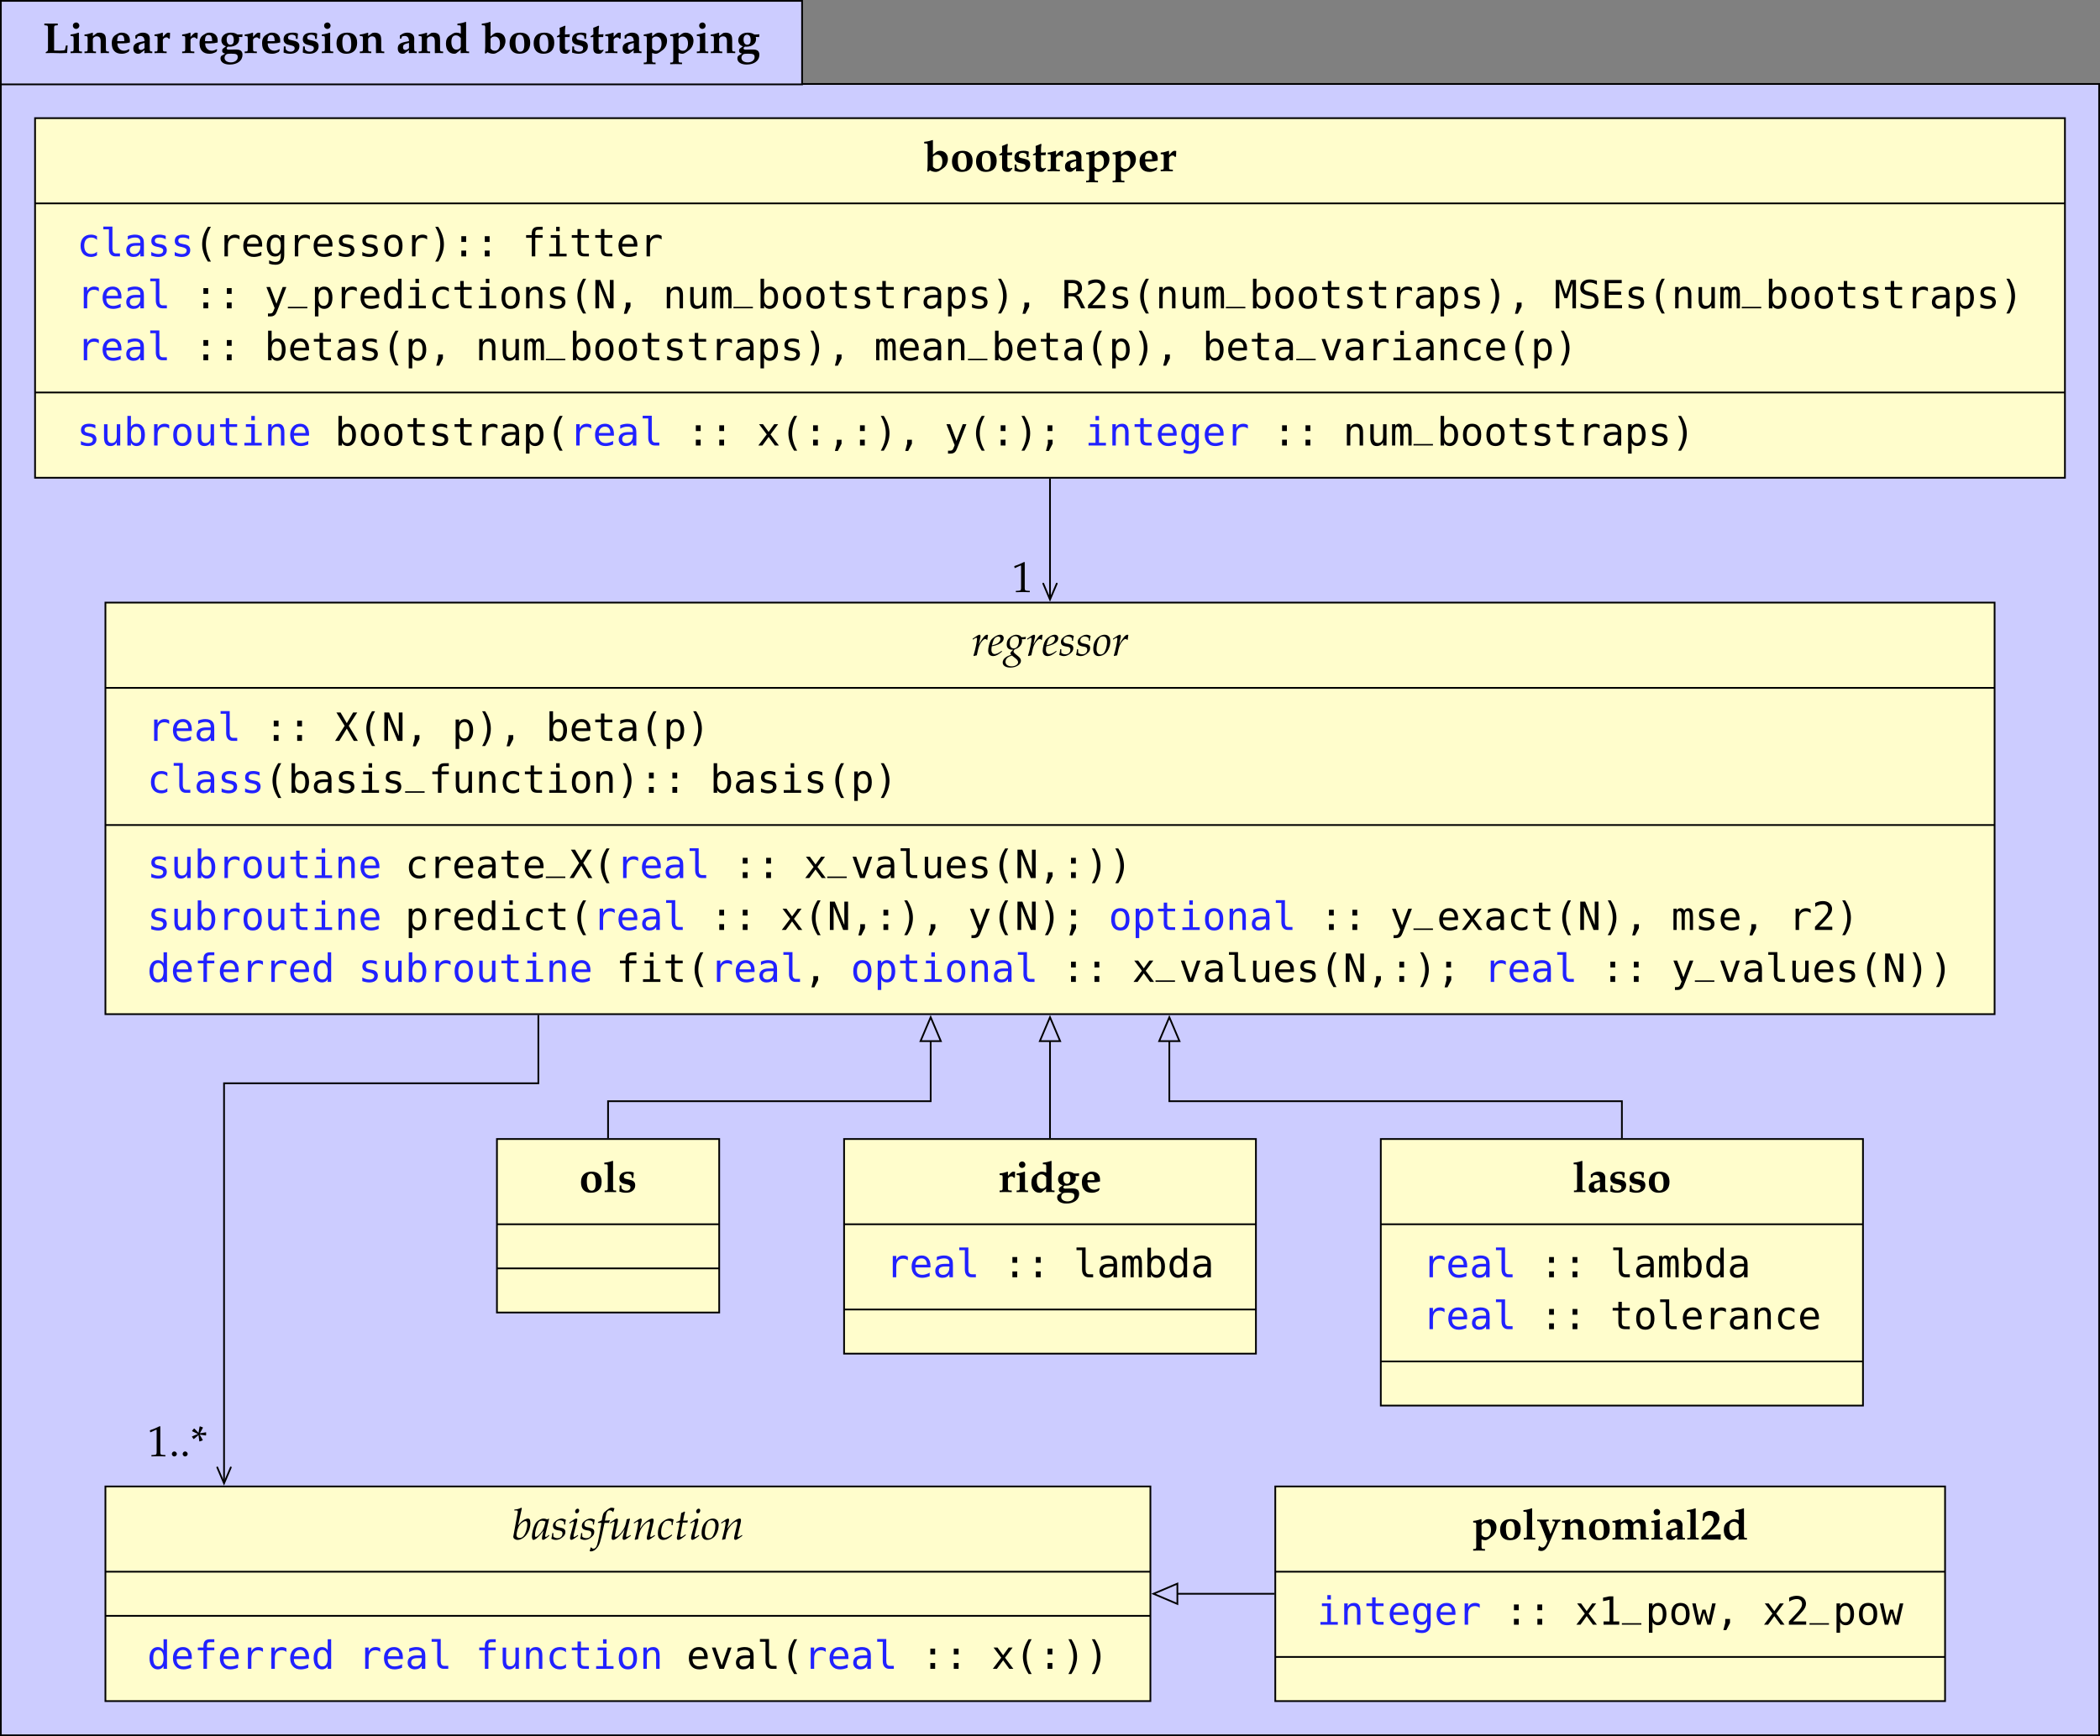 <?xml version="1.0" encoding="UTF-8"?>
<svg xmlns="http://www.w3.org/2000/svg" xmlns:xlink="http://www.w3.org/1999/xlink" width="483.383pt" height="399.694pt" viewBox="0 0 483.383 399.694" version="1.1">
<rect x="0" y="0" width="483.383" height="399.694" fill="#808080" stroke="none"/>
<defs>
<g>
<symbol overflow="visible" id="glyph0-0">
<path style="stroke:none;" d=""/>
</symbol>
<symbol overflow="visible" id="glyph0-1">
<path style="stroke:none;" d="M 2.641 -5.406 C 2.641 -6.297 2.656 -6.312 3.125 -6.359 L 3.484 -6.391 L 3.484 -6.781 C 2.266 -6.766 2.266 -6.766 1.938 -6.766 C 1.594 -6.766 1.578 -6.766 0.391 -6.781 L 0.391 -6.391 L 0.75 -6.359 C 1.219 -6.312 1.234 -6.297 1.234 -5.406 L 1.234 -0.953 C 1.234 -0.609 1.188 -0.453 1.031 -0.375 L 0.719 -0.203 L 0.719 0.031 C 1.703 0 1.703 0 1.938 0 L 2.266 0 C 3.281 0.031 3.672 0.047 4.188 0.047 C 4.703 0.047 5.016 0.031 5.594 0 L 5.641 -0.078 L 5.75 -1.734 L 5.359 -1.734 L 5.141 -0.719 C 5.109 -0.625 4.562 -0.547 3.953 -0.547 C 3.531 -0.547 3.156 -0.562 2.641 -0.578 Z M 2.641 -5.406 "/>
</symbol>
<symbol overflow="visible" id="glyph0-2">
<path style="stroke:none;" d="M 2.156 -4.688 L 1.469 -4.469 C 1.141 -4.375 0.906 -4.344 0.484 -4.281 C 0.453 -4.281 0.406 -4.281 0.344 -4.266 L 0.344 -3.906 L 0.781 -3.875 C 1.016 -3.859 1.047 -3.766 1.047 -3.188 L 1.047 -1 C 1.047 -0.453 1 -0.375 0.688 -0.359 L 0.344 -0.344 L 0.344 0.031 L 1.625 0 C 1.828 0 2.297 0.016 2.969 0.031 L 2.969 -0.344 L 2.625 -0.359 C 2.312 -0.375 2.266 -0.453 2.266 -1 L 2.266 -4.641 Z M 1.625 -7.031 C 1.203 -7.031 0.875 -6.719 0.875 -6.297 C 0.875 -5.875 1.203 -5.547 1.609 -5.547 C 2.031 -5.547 2.359 -5.875 2.359 -6.297 C 2.359 -6.703 2.031 -7.031 1.625 -7.031 Z M 1.625 -7.031 "/>
</symbol>
<symbol overflow="visible" id="glyph0-3">
<path style="stroke:none;" d="M 0.234 -3.906 L 0.688 -3.875 C 0.922 -3.859 0.953 -3.766 0.953 -3.188 L 0.953 -1 C 0.953 -0.453 0.891 -0.375 0.594 -0.359 L 0.234 -0.344 L 0.234 0.031 L 1.531 0 C 1.719 0 2.203 0.016 2.875 0.031 L 2.875 -0.344 L 2.516 -0.359 C 2.219 -0.375 2.156 -0.453 2.156 -1 L 2.156 -3.156 C 2.156 -3.516 2.578 -3.844 3.016 -3.844 C 3.672 -3.844 3.953 -3.484 3.953 -2.688 L 3.953 0.031 C 4.516 0.016 4.688 0 4.844 0 C 4.984 0 4.984 0 5.859 0.031 L 5.859 -0.344 L 5.516 -0.359 C 5.219 -0.375 5.156 -0.453 5.156 -1 L 5.156 -2.844 C 5.156 -3.625 5.078 -4 4.812 -4.281 C 4.562 -4.547 4.141 -4.688 3.656 -4.688 C 3.359 -4.688 3.125 -4.641 2.953 -4.5 L 2.156 -3.891 L 2.156 -4.641 L 2.109 -4.688 C 1.062 -4.359 0.781 -4.297 0.234 -4.266 Z M 0.234 -3.906 "/>
</symbol>
<symbol overflow="visible" id="glyph0-4">
<path style="stroke:none;" d="M 4.594 -2.938 C 4.594 -4 3.844 -4.688 2.719 -4.688 C 2.359 -4.688 2.109 -4.625 1.828 -4.469 L 1.359 -4.188 C 0.703 -3.797 0.422 -3.203 0.422 -2.25 C 0.422 -0.672 1.219 0.172 2.703 0.172 C 3.266 0.172 3.641 0.062 4.281 -0.266 L 4.5 -0.734 L 4.375 -0.891 C 3.906 -0.625 3.609 -0.531 3.203 -0.531 C 2.688 -0.531 2.203 -0.812 1.953 -1.25 C 1.797 -1.531 1.734 -1.75 1.719 -2.219 L 3.016 -2.219 C 3.594 -2.219 4.031 -2.281 4.594 -2.422 Z M 2.5 -2.719 L 2.453 -2.719 C 2.391 -2.719 2.125 -2.734 1.969 -2.734 L 1.656 -2.75 C 1.688 -3.734 1.922 -4.141 2.5 -4.141 C 3.078 -4.141 3.312 -3.734 3.328 -2.75 Z M 2.5 -2.719 "/>
</symbol>
<symbol overflow="visible" id="glyph0-5">
<path style="stroke:none;" d="M 2.984 -0.672 L 2.938 -0.047 L 2.984 0.031 C 3.594 0.016 3.766 0 3.891 0 C 4 0 4.172 0.016 4.766 0.031 L 4.766 -0.344 L 4.469 -0.375 C 4.25 -0.406 4.203 -0.516 4.188 -0.984 L 4.188 -1.188 C 4.172 -1.5 4.172 -1.781 4.172 -2.031 C 4.172 -2.297 4.172 -2.609 4.188 -2.984 C 4.203 -3.125 4.203 -3.203 4.203 -3.281 C 4.203 -4.172 3.594 -4.688 2.594 -4.688 C 2.172 -4.688 1.766 -4.578 1.391 -4.359 L 0.875 -4.031 L 0.875 -3.344 L 1.172 -3.281 L 1.391 -3.781 C 1.422 -3.844 1.688 -3.922 1.969 -3.922 C 2.625 -3.922 2.953 -3.562 2.984 -2.734 L 2.109 -2.562 C 0.844 -2.297 0.406 -1.906 0.406 -1.062 C 0.406 -0.266 0.812 0.172 1.562 0.172 C 1.781 0.172 1.953 0.125 2.047 0.047 Z M 2.984 -1.141 C 2.797 -0.891 2.422 -0.703 2.125 -0.703 C 1.797 -0.703 1.609 -0.938 1.609 -1.328 C 1.609 -1.812 1.828 -2.016 2.531 -2.203 L 2.984 -2.328 Z M 2.984 -1.141 "/>
</symbol>
<symbol overflow="visible" id="glyph0-6">
<path style="stroke:none;" d="M 2.125 -4.688 L 1.422 -4.469 C 1.109 -4.375 0.922 -4.344 0.297 -4.266 L 0.297 -3.906 L 0.75 -3.875 C 0.984 -3.859 1 -3.766 1 -3.188 L 1 -1 C 1 -0.453 0.953 -0.375 0.641 -0.359 L 0.297 -0.344 L 0.297 0.031 L 1.578 0 C 1.719 0 1.75 0 3.094 0.031 L 3.094 -0.344 L 2.703 -0.359 C 2.266 -0.375 2.219 -0.438 2.219 -1 L 2.219 -2.969 C 2.219 -3.281 2.625 -3.609 3.016 -3.609 C 3.266 -3.609 3.453 -3.484 3.594 -3.25 L 3.828 -3.344 L 3.875 -4.641 C 3.781 -4.672 3.656 -4.688 3.516 -4.688 C 3.234 -4.688 3.047 -4.578 2.656 -4.172 L 2.219 -3.688 L 2.219 -4.641 Z M 2.125 -4.688 "/>
</symbol>
<symbol overflow="visible" id="glyph0-7">
<path style="stroke:none;" d="M 5.281 -3.672 L 5.328 -4.312 C 4.922 -4.266 4.719 -4.25 4.5 -4.25 C 4.422 -4.25 4.312 -4.25 4.141 -4.266 C 3.734 -4.562 3.266 -4.688 2.625 -4.688 C 1.359 -4.688 0.469 -3.953 0.469 -2.906 C 0.469 -2.547 0.594 -2.219 0.844 -1.953 C 1.031 -1.75 1.172 -1.672 1.531 -1.547 L 0.812 -1 C 0.719 -0.938 0.641 -0.734 0.641 -0.531 C 0.641 -0.172 0.828 0.016 1.328 0.141 L 0.516 0.625 C 0.375 0.703 0.266 0.969 0.266 1.234 C 0.266 2.109 1.094 2.656 2.406 2.656 C 4.156 2.656 5.328 1.75 5.328 0.422 C 5.328 -0.422 4.859 -0.812 3.859 -0.812 L 3.625 -0.812 C 2.625 -0.781 2.266 -0.781 2.156 -0.781 C 1.859 -0.781 1.688 -0.875 1.688 -1.078 C 1.688 -1.219 1.781 -1.344 1.984 -1.469 C 2.156 -1.453 2.266 -1.453 2.375 -1.453 C 3.078 -1.453 3.703 -1.672 4.109 -2.078 C 4.422 -2.391 4.562 -2.734 4.562 -3.234 C 4.562 -3.406 4.547 -3.516 4.5 -3.703 Z M 2.516 -4.203 C 3.047 -4.203 3.328 -3.766 3.328 -2.984 C 3.328 -2.266 3.062 -1.906 2.531 -1.906 C 2.016 -1.906 1.688 -2.359 1.688 -3.094 C 1.688 -3.812 1.969 -4.203 2.516 -4.203 Z M 2.719 0.156 C 3.922 0.156 4.234 0.312 4.234 0.953 C 4.234 1.641 3.562 2.156 2.672 2.156 C 1.781 2.156 1.203 1.734 1.203 1.109 C 1.203 0.75 1.406 0.406 1.703 0.266 C 1.859 0.188 2.219 0.156 2.719 0.156 Z M 2.719 0.156 "/>
</symbol>
<symbol overflow="visible" id="glyph0-8">
<path style="stroke:none;" d="M 3.609 -3.25 L 3.688 -4.469 C 3.297 -4.641 2.984 -4.688 2.469 -4.688 C 1.109 -4.688 0.391 -4.156 0.391 -3.156 C 0.391 -2.5 0.75 -2.078 1.453 -1.906 L 2.297 -1.703 C 2.766 -1.594 2.938 -1.422 2.938 -1.078 C 2.938 -0.609 2.578 -0.312 2.016 -0.312 C 1.547 -0.312 1.219 -0.453 0.891 -0.828 L 0.844 -1.516 L 0.453 -1.516 L 0.391 -0.109 C 0.953 0.094 1.406 0.172 1.938 0.172 C 3.188 0.172 4.031 -0.516 4.031 -1.547 C 4.031 -2.266 3.672 -2.625 2.766 -2.828 L 1.953 -3.016 C 1.562 -3.094 1.406 -3.266 1.406 -3.562 C 1.406 -3.969 1.75 -4.219 2.281 -4.219 C 2.688 -4.219 3.125 -4.031 3.156 -3.828 L 3.25 -3.25 Z M 3.609 -3.25 "/>
</symbol>
<symbol overflow="visible" id="glyph0-9">
<path style="stroke:none;" d="M 2.859 -4.688 C 1.281 -4.688 0.406 -3.812 0.406 -2.234 C 0.406 -0.703 1.219 0.172 2.656 0.172 C 4.25 0.172 5.156 -0.734 5.156 -2.359 C 5.156 -3.875 4.344 -4.688 2.859 -4.688 Z M 2.734 -4.219 C 3.453 -4.219 3.797 -3.516 3.797 -2.047 C 3.797 -0.828 3.516 -0.312 2.844 -0.312 C 2.125 -0.312 1.75 -1.031 1.75 -2.469 C 1.75 -3.672 2.047 -4.219 2.734 -4.219 Z M 2.734 -4.219 "/>
</symbol>
<symbol overflow="visible" id="glyph0-10">
<path style="stroke:none;" d="M 5.062 -7.125 L 4.984 -7.172 L 4.266 -6.953 C 3.984 -6.875 3.641 -6.812 3.062 -6.75 L 3.062 -6.391 L 3.594 -6.359 C 3.812 -6.344 3.844 -6.25 3.844 -5.656 L 3.844 -4.453 L 3.656 -4.531 C 3.375 -4.641 3.094 -4.688 2.844 -4.688 C 2.531 -4.688 2.25 -4.609 1.969 -4.438 L 1.25 -3.969 C 0.688 -3.594 0.422 -3.016 0.422 -2.156 C 0.422 -0.734 1.156 0.172 2.328 0.172 C 2.547 0.172 2.719 0.125 2.812 0.047 L 3.844 -0.797 L 3.797 -0.047 L 3.844 0.031 C 4.453 0.016 4.641 0 4.75 0 C 4.828 0 5 0.016 5.281 0.016 C 5.359 0.016 5.547 0.016 5.75 0.031 L 5.75 -0.344 L 5.422 -0.359 C 5.109 -0.375 5.062 -0.453 5.062 -1 Z M 3.844 -1.594 C 3.844 -1.141 3.375 -0.781 2.828 -0.781 C 2.125 -0.781 1.672 -1.469 1.672 -2.547 C 1.672 -3.547 2.031 -4.062 2.734 -4.062 C 3.156 -4.062 3.516 -3.859 3.844 -3.422 Z M 3.844 -1.594 "/>
</symbol>
<symbol overflow="visible" id="glyph0-11">
<path style="stroke:none;" d="M 2.109 -7.125 L 2.031 -7.172 L 1.312 -6.953 C 1.016 -6.875 0.672 -6.812 0.094 -6.75 L 0.094 -6.391 L 0.625 -6.359 C 0.844 -6.344 0.891 -6.25 0.891 -5.656 L 0.891 -1.609 C 0.891 -1.094 0.859 -0.484 0.797 0.047 L 1.016 0.125 L 1.406 -0.203 C 1.859 0.047 2.281 0.172 2.719 0.172 C 3.016 0.172 3.297 0.094 3.578 -0.078 C 3.984 -0.312 4.438 -0.625 4.719 -0.859 C 5.219 -1.266 5.547 -2.031 5.547 -2.797 C 5.547 -3.906 4.797 -4.688 3.734 -4.688 C 3.344 -4.688 3.062 -4.578 2.719 -4.312 L 2.109 -3.812 Z M 2.109 -3.297 C 2.328 -3.625 2.656 -3.797 3.062 -3.797 C 3.828 -3.797 4.281 -3.203 4.281 -2.203 C 4.281 -1.172 3.844 -0.516 3.109 -0.516 C 2.688 -0.516 2.375 -0.672 2.109 -1.062 Z M 2.109 -3.297 "/>
</symbol>
<symbol overflow="visible" id="glyph0-12">
<path style="stroke:none;" d="M 3.234 -0.594 L 3.156 -0.781 C 2.953 -0.688 2.844 -0.656 2.688 -0.656 C 2.219 -0.656 2.078 -0.812 2.078 -1.312 L 2.078 -3.672 L 3.125 -3.672 L 3.203 -4.328 L 2.078 -4.266 L 2.078 -4.844 C 2.078 -5.375 2.109 -5.703 2.188 -6.203 L 2.047 -6.297 C 1.656 -6.109 1.344 -5.984 0.844 -5.797 C 0.875 -5.281 0.875 -5.094 0.875 -4.891 L 0.875 -4.281 L 0.219 -3.859 L 0.219 -3.641 L 0.859 -3.672 L 0.859 -1.094 C 0.859 -0.203 1.219 0.172 2.094 0.172 C 2.406 0.172 2.656 0.094 2.734 -0.016 Z M 3.234 -0.594 "/>
</symbol>
<symbol overflow="visible" id="glyph0-13">
<path style="stroke:none;" d="M 2.109 -4.688 L 1.422 -4.469 C 1.078 -4.375 0.906 -4.344 0.406 -4.281 L 0.297 -4.266 L 0.297 -3.906 L 0.734 -3.875 C 0.969 -3.859 1 -3.766 1 -3.188 L 1 1.547 C 1 2.078 0.953 2.156 0.641 2.188 L 0.297 2.203 L 0.297 2.578 L 1.578 2.547 C 1.703 2.547 1.719 2.547 3.016 2.578 L 3.016 2.203 L 2.578 2.188 C 2.266 2.172 2.219 2.078 2.219 1.547 L 2.219 0 C 2.703 0.141 2.859 0.172 3.094 0.172 C 3.438 0.172 3.781 -0.016 4.469 -0.547 C 4.531 -0.594 4.578 -0.641 4.641 -0.672 C 5.297 -1.172 5.656 -1.953 5.656 -2.844 C 5.656 -3.906 4.891 -4.688 3.844 -4.688 C 3.453 -4.688 3.172 -4.578 2.828 -4.312 L 2.219 -3.812 L 2.219 -4.641 Z M 2.219 -3.297 C 2.438 -3.625 2.766 -3.797 3.172 -3.797 C 3.938 -3.797 4.391 -3.203 4.391 -2.203 C 4.391 -1.172 3.953 -0.516 3.219 -0.516 C 2.797 -0.516 2.484 -0.672 2.219 -1.062 Z M 2.219 -3.297 "/>
</symbol>
<symbol overflow="visible" id="glyph0-14">
<path style="stroke:none;" d="M 2.156 -7.172 L 1.453 -6.953 C 1.156 -6.875 0.812 -6.812 0.234 -6.75 L 0.234 -6.391 L 0.766 -6.359 C 0.984 -6.344 1.031 -6.25 1.031 -5.656 L 1.031 -1 C 1.031 -0.453 0.984 -0.375 0.672 -0.359 L 0.312 -0.344 L 0.312 0.031 L 1.609 0 C 1.797 0 2.281 0.016 2.953 0.031 L 2.953 -0.344 L 2.609 -0.359 C 2.297 -0.375 2.25 -0.453 2.25 -1 L 2.25 -7.125 Z M 2.156 -7.172 "/>
</symbol>
<symbol overflow="visible" id="glyph0-15">
<path style="stroke:none;" d="M 2.734 -4.203 L 2.734 -4.578 L 1.422 -4.547 C 1.297 -4.547 1.141 -4.547 0.094 -4.578 L 0.094 -4.203 L 0.453 -4.172 C 0.594 -4.172 0.719 -4 0.875 -3.625 L 2.438 0.406 L 2.219 0.953 C 1.984 1.531 1.641 1.859 1.297 1.859 C 1.031 1.859 0.828 1.75 0.594 1.5 L 0.484 1.531 L 0.312 2.484 C 0.578 2.609 0.812 2.656 1.031 2.656 C 1.734 2.656 2.281 2.109 2.797 0.938 L 4.781 -3.672 C 4.891 -3.953 5.047 -4.109 5.188 -4.141 L 5.438 -4.203 L 5.438 -4.578 L 4.516 -4.547 C 4.484 -4.547 4.172 -4.562 3.594 -4.578 L 3.594 -4.203 L 3.922 -4.172 C 4.078 -4.172 4.188 -4.094 4.188 -3.984 C 4.188 -3.922 4.172 -3.812 4.141 -3.766 L 3.141 -1.25 L 2.297 -3.422 C 2.297 -3.422 2.266 -3.5 2.25 -3.562 C 2.156 -3.766 2.141 -3.844 2.141 -3.953 C 2.141 -4.078 2.25 -4.172 2.391 -4.172 Z M 2.734 -4.203 "/>
</symbol>
<symbol overflow="visible" id="glyph0-16">
<path style="stroke:none;" d="M 0.234 -3.906 L 0.688 -3.875 C 0.922 -3.859 0.953 -3.766 0.953 -3.188 L 0.953 -1 C 0.953 -0.453 0.891 -0.375 0.594 -0.359 L 0.234 -0.344 L 0.234 0.031 L 1.531 0 C 1.75 0 2.188 0.016 2.797 0.031 L 2.797 -0.344 L 2.516 -0.359 C 2.203 -0.375 2.156 -0.453 2.156 -1 L 2.156 -3.156 C 2.156 -3.484 2.578 -3.844 2.969 -3.844 C 3.547 -3.844 3.828 -3.453 3.828 -2.688 L 3.828 -1 C 3.828 -0.453 3.781 -0.375 3.469 -0.359 L 3.156 -0.344 L 3.156 0.031 C 4.203 0 4.203 0 4.453 0 C 4.688 0 4.688 0 5.75 0.031 L 5.75 -0.344 L 5.406 -0.359 C 5.094 -0.375 5.047 -0.453 5.047 -1 L 5.047 -3.156 C 5.047 -3.484 5.453 -3.844 5.859 -3.844 C 6.438 -3.844 6.703 -3.453 6.703 -2.688 L 6.703 0.031 L 7.641 0 C 8.141 0.016 8.203 0.016 8.609 0.031 L 8.609 -0.344 L 8.281 -0.359 C 7.969 -0.375 7.922 -0.453 7.922 -1 L 7.922 -2.844 C 7.922 -4.234 7.562 -4.688 6.5 -4.688 C 6.172 -4.688 5.953 -4.641 5.781 -4.5 L 4.984 -3.891 C 4.75 -4.453 4.359 -4.688 3.672 -4.688 C 3.344 -4.688 3.125 -4.641 2.953 -4.5 L 2.156 -3.891 L 2.156 -4.641 L 2.109 -4.688 C 1.062 -4.359 0.781 -4.297 0.234 -4.266 Z M 0.234 -3.906 "/>
</symbol>
<symbol overflow="visible" id="glyph0-17">
<path style="stroke:none;" d="M 0.25 0.031 L 1.969 0 L 2.406 0 L 4.688 0.031 C 4.672 -0.203 4.672 -0.344 4.672 -0.5 C 4.672 -0.719 4.688 -0.844 4.703 -1.109 L 4.672 -1.172 L 1.656 -1.062 L 1.641 -1.141 L 3.375 -2.844 C 4.031 -3.484 4.391 -4.219 4.391 -4.859 C 4.391 -5.859 3.516 -6.578 2.266 -6.578 C 1.688 -6.578 1.234 -6.406 0.672 -5.984 L 0.484 -4.344 L 0.859 -4.312 L 1.031 -4.984 C 1.109 -5.281 1.562 -5.531 2 -5.531 C 2.656 -5.531 3.078 -5.094 3.078 -4.422 C 3.078 -3.672 2.688 -2.906 1.906 -2.141 L 0.25 -0.484 Z M 0.25 0.031 "/>
</symbol>
<symbol overflow="visible" id="glyph1-0">
<path style="stroke:none;" d=""/>
</symbol>
<symbol overflow="visible" id="glyph1-1">
<path style="stroke:none;" d="M 0.672 -5.531 L 0.766 -5.531 L 2.047 -6.109 C 2.062 -6.125 2.078 -6.125 2.078 -6.125 C 2.141 -6.125 2.156 -6.031 2.156 -5.797 L 2.156 -0.953 C 2.156 -0.438 2.047 -0.328 1.516 -0.297 L 0.953 -0.266 L 0.953 0.031 C 2.5 0 2.5 0 2.609 0 C 2.734 0 2.953 0 3.297 0.016 C 3.406 0.016 3.766 0.016 4.172 0.031 L 4.172 -0.266 L 3.656 -0.297 C 3.094 -0.328 3 -0.438 3 -0.953 L 3 -6.875 L 2.859 -6.922 C 2.219 -6.578 1.5 -6.281 0.594 -5.969 Z M 0.672 -5.531 "/>
</symbol>
<symbol overflow="visible" id="glyph1-2">
<path style="stroke:none;" d="M 1.234 -1.109 C 0.938 -1.109 0.672 -0.828 0.672 -0.531 C 0.672 -0.234 0.938 0.047 1.219 0.047 C 1.547 0.047 1.828 -0.219 1.828 -0.531 C 1.828 -0.828 1.547 -1.109 1.234 -1.109 Z M 1.234 -1.109 "/>
</symbol>
<symbol overflow="visible" id="glyph1-3">
<path style="stroke:none;" d="M 1.672 -5.125 L 0.375 -4.578 L 0.312 -4.5 L 0.672 -3.984 L 0.781 -3.984 L 1.828 -4.859 L 2.016 -3.453 L 2.109 -3.406 L 2.797 -3.672 L 2.797 -3.766 L 2.109 -4.984 L 3.484 -4.781 L 3.578 -4.859 L 3.578 -5.484 L 3.516 -5.516 L 2.141 -5.281 L 2.828 -6.531 L 2.797 -6.672 L 2.172 -6.875 L 2.078 -6.828 L 1.828 -5.406 L 0.875 -6.375 L 0.781 -6.375 L 0.344 -5.859 L 0.375 -5.766 Z M 1.672 -5.125 "/>
</symbol>
<symbol overflow="visible" id="glyph2-0">
<path style="stroke:none;" d=""/>
</symbol>
<symbol overflow="visible" id="glyph2-1">
<path style="stroke:none;" d="M 3.672 -3.641 C 3.703 -4.016 3.75 -4.344 3.828 -4.75 C 3.719 -4.797 3.672 -4.812 3.625 -4.812 C 3.312 -4.812 3.016 -4.562 2.656 -4.062 L 2.375 -3.672 C 2 -3.109 1.875 -2.906 1.719 -2.547 L 1.797 -2.953 C 1.828 -3.188 1.906 -3.594 1.969 -3.812 L 2.031 -4.062 C 2.078 -4.234 2.094 -4.359 2.094 -4.484 C 2.094 -4.688 2.016 -4.812 1.859 -4.812 C 1.656 -4.812 1.281 -4.594 0.531 -4.062 L 0.266 -3.875 L 0.328 -3.672 L 0.641 -3.875 C 0.922 -4.062 1.031 -4.109 1.125 -4.109 C 1.219 -4.109 1.297 -4.016 1.297 -3.891 C 1.297 -3.312 0.875 -1.25 0.469 0.016 L 0.562 0.094 C 0.719 0.047 0.875 0.016 1.109 -0.047 L 1.234 -0.062 L 1.5 -1.25 C 1.672 -2.078 1.906 -2.609 2.344 -3.188 C 2.688 -3.625 2.953 -3.828 3.172 -3.828 C 3.312 -3.828 3.422 -3.781 3.531 -3.641 Z M 3.672 -3.641 "/>
</symbol>
<symbol overflow="visible" id="glyph2-2">
<path style="stroke:none;" d="M 3.266 -1.109 L 3.031 -0.938 C 2.5 -0.562 2.031 -0.359 1.672 -0.359 C 1.203 -0.359 0.906 -0.734 0.906 -1.328 C 0.906 -1.578 0.938 -1.844 0.984 -2.141 L 1.797 -2.328 C 1.969 -2.375 2.25 -2.469 2.5 -2.578 C 3.344 -2.953 3.734 -3.406 3.734 -4.031 C 3.734 -4.5 3.391 -4.812 2.891 -4.812 C 2.25 -4.812 1.141 -4.109 0.75 -3.484 C 0.453 -2.984 0.156 -1.797 0.156 -1.125 C 0.156 -0.344 0.594 0.109 1.312 0.109 C 1.875 0.109 2.438 -0.172 3.344 -0.922 Z M 1.125 -2.734 C 1.297 -3.422 1.5 -3.844 1.781 -4.109 C 1.969 -4.266 2.266 -4.391 2.516 -4.391 C 2.797 -4.391 2.984 -4.188 2.984 -3.875 C 2.984 -3.422 2.641 -2.953 2.125 -2.719 C 1.844 -2.578 1.484 -2.469 1.031 -2.359 Z M 1.125 -2.734 "/>
</symbol>
<symbol overflow="visible" id="glyph2-3">
<path style="stroke:none;" d="M 4.031 -3.781 C 4.203 -3.766 4.281 -3.766 4.375 -3.766 C 4.547 -3.766 4.641 -3.781 4.875 -3.812 L 4.969 -4.25 L 4.938 -4.312 C 4.656 -4.25 4.453 -4.234 3.922 -4.234 C 3.766 -4.484 3.656 -4.578 3.406 -4.672 C 3.203 -4.75 2.953 -4.812 2.734 -4.812 C 2.328 -4.812 1.828 -4.609 1.391 -4.281 C 0.844 -3.875 0.547 -3.297 0.547 -2.578 C 0.547 -1.812 1 -1.359 1.766 -1.359 C 1.844 -1.359 1.953 -1.359 2.062 -1.359 L 1.656 -0.984 C 1.5 -0.844 1.391 -0.656 1.391 -0.516 C 1.391 -0.422 1.453 -0.312 1.594 -0.188 C 0.844 0.062 0.531 0.203 0.156 0.516 C -0.172 0.797 -0.375 1.188 -0.375 1.578 C -0.375 2.297 0.328 2.75 1.422 2.75 C 2.703 2.75 3.828 2.031 3.828 1.203 C 3.828 0.844 3.625 0.484 3.188 0.141 L 2.594 -0.344 C 2.25 -0.625 2.125 -0.812 2.125 -1 C 2.125 -1.094 2.188 -1.188 2.328 -1.375 C 2.359 -1.422 2.375 -1.422 2.391 -1.453 C 3.375 -1.688 4.078 -2.516 4.078 -3.406 C 4.078 -3.5 4.062 -3.594 4.047 -3.734 Z M 2.516 0.578 C 2.984 0.938 3.172 1.203 3.172 1.531 C 3.172 2.047 2.484 2.469 1.656 2.469 C 0.844 2.469 0.266 2.047 0.266 1.453 C 0.266 1.062 0.453 0.719 0.766 0.453 C 1.031 0.234 1.25 0.141 1.75 -0.016 Z M 2.5 -4.469 C 3.078 -4.469 3.359 -4.109 3.359 -3.406 C 3.359 -2.375 2.875 -1.672 2.188 -1.672 C 1.578 -1.672 1.25 -2.078 1.25 -2.875 C 1.25 -3.812 1.766 -4.469 2.5 -4.469 Z M 2.5 -4.469 "/>
</symbol>
<symbol overflow="visible" id="glyph2-4">
<path style="stroke:none;" d="M 0.312 -1.469 C 0.266 -0.969 0.203 -0.625 0.094 -0.156 C 0.469 0.016 0.812 0.109 1.156 0.109 C 1.641 0.109 2.109 -0.062 2.609 -0.469 C 3.125 -0.875 3.328 -1.234 3.328 -1.734 C 3.328 -2.266 3.016 -2.562 2.266 -2.703 L 1.844 -2.781 C 1.25 -2.891 1.062 -3.062 1.062 -3.469 C 1.062 -4 1.5 -4.406 2.078 -4.406 C 2.484 -4.406 2.859 -4.234 3.016 -3.953 L 3.016 -3.406 L 3.25 -3.406 C 3.297 -3.766 3.328 -4.031 3.438 -4.531 C 3.047 -4.719 2.766 -4.812 2.438 -4.812 C 1.922 -4.812 1.312 -4.5 0.844 -4.031 C 0.578 -3.766 0.469 -3.516 0.469 -3.156 C 0.469 -2.594 0.781 -2.266 1.438 -2.141 L 2.062 -2.031 C 2.5 -1.938 2.656 -1.766 2.656 -1.375 C 2.656 -0.734 2.203 -0.297 1.5 -0.297 C 1.141 -0.297 0.844 -0.406 0.562 -0.641 L 0.562 -1.469 Z M 0.312 -1.469 "/>
</symbol>
<symbol overflow="visible" id="glyph2-5">
<path style="stroke:none;" d="M 2.766 -4.812 C 2.344 -4.812 1.875 -4.641 1.422 -4.312 C 0.625 -3.734 0.172 -2.734 0.172 -1.516 C 0.172 -0.453 0.625 0.109 1.453 0.109 C 2 0.109 2.594 -0.156 3.047 -0.562 C 3.656 -1.156 4.094 -2.297 4.094 -3.297 C 4.094 -4.234 3.594 -4.812 2.766 -4.812 Z M 2.406 -4.422 C 3.016 -4.422 3.344 -3.984 3.344 -3.141 C 3.344 -2.188 3.031 -1.125 2.594 -0.594 C 2.406 -0.391 2.156 -0.266 1.844 -0.266 C 1.266 -0.266 0.922 -0.719 0.922 -1.5 C 0.922 -2.625 1.312 -3.859 1.797 -4.25 C 1.938 -4.359 2.156 -4.422 2.406 -4.422 Z M 2.406 -4.422 "/>
</symbol>
<symbol overflow="visible" id="glyph2-6">
<path style="stroke:none;" d="M 2.344 -7.203 L 2.219 -7.312 C 1.703 -7.047 1.344 -6.953 0.625 -6.891 L 0.594 -6.672 L 1.062 -6.672 C 1.312 -6.672 1.406 -6.609 1.406 -6.438 C 1.406 -6.375 1.391 -6.266 1.391 -6.203 L 0.375 -0.703 C 0.375 -0.672 0.375 -0.641 0.375 -0.609 C 0.375 -0.219 0.844 0.109 1.391 0.109 C 1.766 0.109 2.266 -0.078 2.703 -0.391 C 3.656 -1.062 4.312 -2.438 4.312 -3.75 C 4.312 -4.125 4.234 -4.516 4.109 -4.672 C 4.031 -4.75 3.906 -4.812 3.766 -4.812 C 3.516 -4.812 3.219 -4.719 2.938 -4.578 C 2.438 -4.312 2.109 -4.016 1.484 -3.234 Z M 3.203 -4.234 C 3.469 -4.234 3.594 -4 3.594 -3.516 C 3.594 -2.875 3.391 -2.016 3.094 -1.359 C 2.766 -0.672 2.359 -0.359 1.828 -0.359 C 1.359 -0.359 1.109 -0.594 1.109 -1 C 1.109 -1.25 1.156 -1.531 1.25 -1.906 C 1.438 -2.703 1.672 -3.188 2.078 -3.594 C 2.406 -3.938 2.922 -4.234 3.203 -4.234 Z M 3.203 -4.234 "/>
</symbol>
<symbol overflow="visible" id="glyph2-7">
<path style="stroke:none;" d="M 4 -4.703 L 3.906 -4.797 L 3.578 -4.609 C 3.172 -4.766 3 -4.812 2.734 -4.812 C 2.453 -4.812 2.25 -4.75 1.984 -4.625 C 1.359 -4.312 1.031 -4.016 0.781 -3.531 C 0.344 -2.641 0.047 -1.453 0.047 -0.672 C 0.047 -0.234 0.188 0.109 0.375 0.109 C 0.594 0.109 0.984 -0.109 1.359 -0.453 C 1.781 -0.828 2.156 -1.281 2.703 -2.031 L 2.406 -0.766 C 2.375 -0.594 2.359 -0.422 2.359 -0.266 C 2.359 -0.047 2.438 0.094 2.594 0.094 C 2.828 0.094 3.234 -0.172 4.047 -0.844 L 3.984 -1.062 C 3.922 -1 3.891 -0.984 3.844 -0.953 C 3.531 -0.672 3.375 -0.594 3.234 -0.594 C 3.141 -0.594 3.078 -0.672 3.078 -0.812 C 3.078 -0.875 3.078 -0.891 3.094 -0.922 Z M 3.188 -4.125 C 2.953 -3.047 2.766 -2.516 2.438 -2 C 1.859 -1.172 1.25 -0.594 0.938 -0.594 C 0.812 -0.594 0.75 -0.719 0.75 -0.984 C 0.75 -1.625 1.031 -2.797 1.391 -3.594 C 1.625 -4.141 1.859 -4.312 2.328 -4.312 C 2.562 -4.312 2.734 -4.281 3.188 -4.125 Z M 3.188 -4.125 "/>
</symbol>
<symbol overflow="visible" id="glyph2-8">
<path style="stroke:none;" d="M 0.344 -3.875 L 0.406 -3.672 L 0.734 -3.875 C 1.094 -4.109 1.125 -4.125 1.203 -4.125 C 1.297 -4.125 1.375 -4.031 1.375 -3.891 C 1.375 -3.828 1.328 -3.594 1.297 -3.453 L 0.641 -1.062 C 0.562 -0.75 0.516 -0.484 0.516 -0.297 C 0.516 -0.062 0.625 0.094 0.812 0.094 C 1.062 0.094 1.422 -0.125 2.406 -0.844 L 2.297 -1.031 L 2.047 -0.859 C 1.75 -0.672 1.531 -0.562 1.438 -0.562 C 1.359 -0.562 1.312 -0.656 1.312 -0.75 C 1.312 -0.859 1.328 -0.953 1.375 -1.156 L 2.141 -4.188 C 2.188 -4.359 2.203 -4.469 2.203 -4.547 C 2.203 -4.719 2.109 -4.812 1.953 -4.812 C 1.734 -4.812 1.359 -4.594 0.625 -4.062 Z M 2.266 -7.094 C 1.984 -7.094 1.688 -6.766 1.688 -6.438 C 1.688 -6.188 1.844 -6.016 2.078 -6.016 C 2.391 -6.016 2.625 -6.312 2.625 -6.688 C 2.625 -6.922 2.484 -7.094 2.266 -7.094 Z M 2.266 -7.094 "/>
</symbol>
<symbol overflow="visible" id="glyph2-9">
<path style="stroke:none;" d="M 2.844 -3.812 C 2.891 -4 2.953 -4.234 3.016 -4.375 L 2.984 -4.453 L 2.906 -4.422 C 2.672 -4.359 2.562 -4.359 2.078 -4.359 L 1.906 -4.359 L 2.125 -5.469 C 2.281 -6.328 2.562 -6.703 3.016 -6.703 C 3.312 -6.703 3.594 -6.562 3.734 -6.312 L 3.844 -6.359 C 3.891 -6.516 3.984 -6.828 4.062 -7.031 L 4.109 -7.172 C 3.953 -7.25 3.656 -7.312 3.422 -7.312 C 3.312 -7.312 3.156 -7.281 3.078 -7.234 C 2.828 -7.125 2.016 -6.516 1.781 -6.281 C 1.562 -6.062 1.453 -5.766 1.328 -5.188 L 1.188 -4.406 C 0.781 -4.203 0.578 -4.125 0.328 -4.031 L 0.281 -3.812 L 1.094 -3.812 L 1 -3.266 C 0.703 -1.312 0.328 0.531 0.109 1.219 C -0.062 1.812 -0.375 2.125 -0.734 2.125 C -0.953 2.125 -1.062 2.047 -1.25 1.828 L -1.391 1.875 C -1.422 2.109 -1.562 2.578 -1.609 2.672 C -1.531 2.719 -1.375 2.75 -1.266 2.75 C -0.859 2.75 -0.312 2.438 0.062 1.969 C 0.672 1.25 0.891 0.562 1.625 -2.938 C 1.656 -3.062 1.734 -3.438 1.812 -3.812 Z M 2.844 -3.812 "/>
</symbol>
<symbol overflow="visible" id="glyph2-10">
<path style="stroke:none;" d="M 3.312 -0.969 C 3.25 -0.734 3.203 -0.453 3.203 -0.312 C 3.203 -0.062 3.312 0.094 3.516 0.094 C 3.766 0.094 4.125 -0.125 5.109 -0.844 L 5 -1.031 L 4.75 -0.859 C 4.5 -0.703 4.25 -0.594 4.141 -0.594 C 4.062 -0.594 4 -0.656 4 -0.75 C 4 -0.844 4.031 -0.953 4.062 -1.094 L 4.062 -1.156 C 4.297 -2.25 4.609 -3.562 4.906 -4.719 L 4.828 -4.812 L 4.156 -4.641 L 4.062 -4.125 C 3.906 -3.344 3.656 -2.672 3.344 -2.203 C 2.766 -1.297 1.984 -0.594 1.578 -0.594 C 1.5 -0.594 1.453 -0.672 1.453 -0.844 C 1.453 -0.984 1.469 -1.109 1.531 -1.359 L 2.094 -4.062 C 2.125 -4.234 2.141 -4.359 2.141 -4.5 C 2.141 -4.688 2.047 -4.812 1.906 -4.812 C 1.719 -4.812 1.328 -4.594 0.594 -4.062 L 0.312 -3.875 L 0.391 -3.672 L 0.703 -3.875 C 0.984 -4.062 1.094 -4.109 1.188 -4.109 C 1.281 -4.109 1.359 -4.016 1.359 -3.906 C 1.359 -3.875 1.344 -3.766 1.328 -3.734 L 0.703 -0.766 C 0.688 -0.672 0.672 -0.438 0.672 -0.297 C 0.672 -0.062 0.812 0.109 1.016 0.109 C 1.641 0.109 2.844 -1 3.688 -2.375 Z M 3.312 -0.969 "/>
</symbol>
<symbol overflow="visible" id="glyph2-11">
<path style="stroke:none;" d="M 0.234 -3.875 L 0.312 -3.672 L 0.625 -3.875 C 1 -4.109 1.031 -4.125 1.094 -4.125 C 1.203 -4.125 1.281 -4.031 1.281 -3.875 C 1.281 -3.375 0.875 -1.453 0.453 -0.016 L 0.531 0.094 C 0.781 0.016 1 -0.047 1.219 -0.078 C 1.422 -1.328 1.625 -1.984 2.078 -2.672 C 2.625 -3.516 3.375 -4.125 3.812 -4.125 C 3.922 -4.125 3.984 -4.031 3.984 -3.891 C 3.984 -3.703 3.953 -3.5 3.875 -3.188 L 3.359 -1.062 C 3.266 -0.703 3.234 -0.469 3.234 -0.312 C 3.234 -0.062 3.344 0.094 3.531 0.094 C 3.781 0.094 4.141 -0.125 5.125 -0.844 L 5.031 -1.031 L 4.766 -0.859 C 4.469 -0.672 4.25 -0.562 4.156 -0.562 C 4.094 -0.562 4.031 -0.641 4.031 -0.75 C 4.031 -0.812 4.031 -0.922 4.047 -0.953 L 4.703 -3.703 C 4.781 -4 4.812 -4.281 4.812 -4.453 C 4.812 -4.672 4.703 -4.812 4.5 -4.812 C 4.094 -4.812 3.406 -4.422 2.812 -3.875 C 2.438 -3.531 2.156 -3.188 1.641 -2.469 L 2.016 -4.062 C 2.047 -4.25 2.078 -4.359 2.078 -4.469 C 2.078 -4.688 2 -4.812 1.844 -4.812 C 1.641 -4.812 1.25 -4.578 0.516 -4.062 Z M 0.234 -3.875 "/>
</symbol>
<symbol overflow="visible" id="glyph2-12">
<path style="stroke:none;" d="M 3.406 -3.297 L 3.641 -3.297 C 3.719 -3.938 3.781 -4.312 3.875 -4.562 C 3.641 -4.719 3.297 -4.812 2.922 -4.812 C 2.469 -4.812 1.734 -4.453 1.172 -3.938 C 0.625 -3.453 0.25 -2.406 0.25 -1.359 C 0.25 -0.406 0.672 0.109 1.469 0.109 C 2 0.109 2.484 -0.094 3.031 -0.531 L 3.531 -0.953 L 3.453 -1.141 L 3.297 -1.047 C 2.578 -0.562 2.203 -0.406 1.859 -0.406 C 1.297 -0.406 1 -0.797 1 -1.578 C 1 -2.656 1.359 -3.703 1.844 -4.078 C 2.047 -4.234 2.297 -4.312 2.609 -4.312 C 3.047 -4.312 3.406 -4.125 3.406 -3.891 Z M 3.406 -3.297 "/>
</symbol>
<symbol overflow="visible" id="glyph2-13">
<path style="stroke:none;" d="M 1.25 -3.891 L 0.688 -1.062 C 0.672 -1 0.672 -0.984 0.641 -0.859 C 0.578 -0.578 0.562 -0.422 0.562 -0.312 C 0.562 -0.062 0.672 0.094 0.859 0.094 C 1.203 0.094 1.562 -0.109 2.328 -0.734 L 2.641 -0.984 L 2.547 -1.172 L 2.094 -0.859 C 1.797 -0.656 1.609 -0.562 1.5 -0.562 C 1.406 -0.562 1.359 -0.641 1.359 -0.75 C 1.359 -1.016 1.5 -1.828 1.781 -3.266 L 1.906 -3.891 L 2.984 -3.891 L 3.094 -4.391 C 2.719 -4.344 2.375 -4.328 2 -4.328 C 2.156 -5.266 2.266 -5.75 2.438 -6.297 L 2.328 -6.438 C 2.141 -6.312 1.859 -6.203 1.562 -6.078 L 1.312 -4.391 C 0.875 -4.172 0.609 -4.062 0.422 -4.016 L 0.406 -3.891 Z M 1.25 -3.891 "/>
</symbol>
<symbol overflow="visible" id="glyph3-0">
<path style="stroke:none;" d="M 0.453 1.594 L 4.938 1.594 L 4.938 -6.328 L 0.453 -6.328 Z M 0.953 1.078 L 0.953 -5.828 L 4.438 -5.828 L 4.438 1.078 Z M 0.953 1.078 "/>
</symbol>
<symbol overflow="visible" id="glyph3-1">
<path style="stroke:none;" d="M 5.062 -3.891 L 5.062 -4.719 C 4.75 -4.922 4.406 -5.016 4.016 -5.016 C 3.25 -5.016 2.672 -4.641 2.391 -3.953 L 2.391 -4.906 L 1.594 -4.906 L 1.594 0 L 2.391 0 L 2.391 -2.438 C 2.391 -3.625 2.938 -4.281 3.953 -4.281 C 4.375 -4.281 4.703 -4.172 5.062 -3.891 Z M 5.062 -3.891 "/>
</symbol>
<symbol overflow="visible" id="glyph3-2">
<path style="stroke:none;" d="M 4.875 -2.656 C 4.875 -4.109 4.094 -5.016 2.859 -5.016 C 2.156 -5.016 1.594 -4.797 1.172 -4.328 C 0.75 -3.859 0.531 -3.234 0.531 -2.453 C 0.531 -1.656 0.75 -1.016 1.188 -0.562 C 1.609 -0.094 2.203 0.125 2.969 0.125 C 3.5 0.125 4.078 0 4.688 -0.25 L 4.688 -1.047 C 4.047 -0.719 3.484 -0.562 2.984 -0.562 C 1.969 -0.562 1.375 -1.172 1.375 -2.234 L 1.375 -2.266 L 4.875 -2.266 Z M 4.062 -2.891 L 1.406 -2.891 C 1.5 -3.797 2.031 -4.344 2.812 -4.344 C 3.609 -4.344 4.031 -3.828 4.062 -2.891 Z M 4.062 -2.891 "/>
</symbol>
<symbol overflow="visible" id="glyph3-3">
<path style="stroke:none;" d="M 3.078 -2.469 L 3.828 -2.469 L 3.828 -2.281 C 3.828 -1.203 3.281 -0.547 2.391 -0.547 C 1.766 -0.547 1.391 -0.891 1.391 -1.484 C 1.391 -2.141 1.859 -2.469 2.812 -2.469 Z M 4.641 -2.797 C 4.641 -3.656 4.547 -4.016 4.328 -4.312 C 3.969 -4.781 3.406 -5.016 2.594 -5.016 C 2.078 -5.016 1.547 -4.906 0.938 -4.688 L 0.938 -3.875 C 1.469 -4.188 2.047 -4.344 2.594 -4.344 C 3.453 -4.344 3.828 -4.016 3.828 -3.219 L 3.828 -3.094 L 2.75 -3.094 C 1.344 -3.094 0.578 -2.516 0.578 -1.422 C 0.578 -0.484 1.234 0.125 2.219 0.125 C 2.984 0.125 3.484 -0.141 3.828 -0.719 L 3.828 0 L 4.641 0 Z M 4.641 -2.797 "/>
</symbol>
<symbol overflow="visible" id="glyph3-4">
<path style="stroke:none;" d="M 2.797 -1.781 L 2.797 -6.859 L 0.703 -6.859 L 0.703 -6.234 L 1.984 -6.234 L 1.984 -1.781 C 1.984 -0.656 2.547 0 3.5 0 L 4.531 0 L 4.531 -0.688 L 3.594 -0.688 C 3.062 -0.688 2.797 -1.062 2.797 -1.781 Z M 2.797 -1.781 "/>
</symbol>
<symbol overflow="visible" id="glyph3-5">
<path style="stroke:none;" d="M 2.141 -4.656 L 2.141 -3.328 L 3.25 -3.328 L 3.25 -4.656 Z M 2.141 -1.344 L 2.141 0 L 3.25 0 L 3.25 -1.344 Z M 2.141 -1.344 "/>
</symbol>
<symbol overflow="visible" id="glyph3-6">
<path style="stroke:none;" d="M 0.375 -6.531 L 2.266 -3.469 L 0.078 0 L 1.031 0 L 2.766 -2.812 L 4.375 0 L 5.312 0 L 3.219 -3.469 L 5.172 -6.531 L 4.219 -6.531 L 2.766 -4.078 L 1.328 -6.531 Z M 0.375 -6.531 "/>
</symbol>
<symbol overflow="visible" id="glyph3-7">
<path style="stroke:none;" d="M 3.875 -6.812 L 3.172 -6.812 C 2.281 -5.438 1.859 -4.109 1.859 -2.812 C 1.859 -1.516 2.281 -0.203 3.172 1.188 L 3.875 1.188 C 3.094 -0.156 2.719 -1.484 2.719 -2.812 C 2.719 -4.156 3.094 -5.469 3.875 -6.812 Z M 3.875 -6.812 "/>
</symbol>
<symbol overflow="visible" id="glyph3-8">
<path style="stroke:none;" d="M 0.609 -6.531 L 0.609 0 L 1.469 0 L 1.469 -5.375 L 3.672 0 L 4.797 0 L 4.797 -6.531 L 3.938 -6.531 L 3.938 -1.156 L 1.734 -6.531 Z M 0.609 -6.531 "/>
</symbol>
<symbol overflow="visible" id="glyph3-9">
<path style="stroke:none;" d="M 2.203 -1.328 L 2.203 -0.422 L 1.766 1.25 L 2.438 1.25 L 3.297 -0.422 L 3.297 -1.328 Z M 2.203 -1.328 "/>
</symbol>
<symbol overflow="visible" id="glyph3-10">
<path style="stroke:none;" d="M 1.641 -0.625 C 1.906 -0.125 2.344 0.125 2.953 0.125 C 4.141 0.125 4.859 -0.844 4.859 -2.438 C 4.859 -4.047 4.141 -5.016 2.953 -5.016 C 2.375 -5.016 1.922 -4.766 1.641 -4.281 L 1.641 -4.906 L 0.828 -4.906 L 0.828 1.859 L 1.641 1.859 Z M 4.016 -2.453 C 4.016 -1.188 3.609 -0.562 2.828 -0.562 C 2.047 -0.562 1.641 -1.203 1.641 -2.453 C 1.641 -3.688 2.047 -4.344 2.828 -4.344 C 3.609 -4.344 4.016 -3.688 4.016 -2.453 Z M 4.016 -2.453 "/>
</symbol>
<symbol overflow="visible" id="glyph3-11">
<path style="stroke:none;" d="M 1.531 -6.812 C 2.312 -5.469 2.688 -4.141 2.688 -2.812 C 2.688 -1.484 2.312 -0.172 1.531 1.188 L 2.219 1.188 C 3.109 -0.188 3.531 -1.5 3.531 -2.812 C 3.531 -4.109 3.109 -5.438 2.219 -6.812 Z M 1.531 -6.812 "/>
</symbol>
<symbol overflow="visible" id="glyph3-12">
<path style="stroke:none;" d="M 4.016 -2.453 C 4.016 -1.188 3.625 -0.562 2.844 -0.562 C 2.047 -0.562 1.656 -1.203 1.656 -2.453 C 1.656 -3.688 2.047 -4.344 2.844 -4.344 C 3.625 -4.344 4.016 -3.688 4.016 -2.453 Z M 1.656 -4.281 L 1.656 -6.812 L 0.844 -6.812 L 0.844 0 L 1.656 0 L 1.656 -0.625 C 1.922 -0.125 2.375 0.125 2.953 0.125 C 4.141 0.125 4.875 -0.859 4.875 -2.469 C 4.875 -4.047 4.156 -5.016 2.969 -5.016 C 2.375 -5.016 1.906 -4.75 1.656 -4.281 Z M 1.656 -4.281 "/>
</symbol>
<symbol overflow="visible" id="glyph3-13">
<path style="stroke:none;" d="M 2.688 -6.297 L 1.891 -6.297 L 1.891 -4.906 L 0.578 -4.906 L 0.578 -4.281 L 1.891 -4.281 L 1.891 -1.609 C 1.891 -0.438 2.328 0 3.531 0 L 4.516 0 L 4.516 -0.641 L 3.609 -0.641 C 2.938 -0.641 2.688 -0.891 2.688 -1.609 L 2.688 -4.281 L 4.516 -4.281 L 4.516 -4.906 L 2.688 -4.906 Z M 2.688 -6.297 "/>
</symbol>
<symbol overflow="visible" id="glyph3-14">
<path style="stroke:none;" d="M 4.641 -0.25 L 4.641 -1.078 C 4.266 -0.719 3.844 -0.562 3.281 -0.562 C 2.266 -0.562 1.703 -1.234 1.703 -2.453 C 1.703 -3.672 2.266 -4.344 3.281 -4.344 C 3.828 -4.344 4.219 -4.188 4.641 -3.797 L 4.641 -4.641 C 4.188 -4.906 3.75 -5.016 3.281 -5.016 C 1.766 -5.016 0.859 -4.062 0.859 -2.453 C 0.859 -0.828 1.766 0.125 3.281 0.125 C 3.75 0.125 4.219 0 4.641 -0.25 Z M 4.641 -0.25 "/>
</symbol>
<symbol overflow="visible" id="glyph3-15">
<path style="stroke:none;" d="M 4.266 -4.734 C 3.797 -4.922 3.312 -5.016 2.797 -5.016 C 1.609 -5.016 0.953 -4.5 0.953 -3.547 C 0.953 -2.812 1.359 -2.391 2.281 -2.219 L 2.594 -2.156 L 2.625 -2.141 C 3.344 -2 3.688 -1.734 3.688 -1.375 C 3.688 -0.844 3.297 -0.547 2.578 -0.547 C 2.078 -0.547 1.531 -0.703 0.938 -1.016 L 0.938 -0.172 C 1.547 0.031 2.078 0.125 2.562 0.125 C 3.781 0.125 4.516 -0.453 4.516 -1.422 C 4.516 -2.141 4.094 -2.609 3.297 -2.766 L 2.969 -2.828 C 2.438 -2.922 2.094 -3.031 1.969 -3.141 C 1.828 -3.25 1.766 -3.406 1.766 -3.625 C 1.766 -4.109 2.125 -4.344 2.859 -4.344 C 3.328 -4.344 3.797 -4.203 4.266 -3.953 Z M 4.266 -4.734 "/>
</symbol>
<symbol overflow="visible" id="glyph3-16">
<path style="stroke:none;" d="M 1.125 -4.906 L 1.125 -4.281 L 2.375 -4.281 L 2.375 -0.625 L 0.781 -0.625 L 0.781 0 L 4.781 0 L 4.781 -0.625 L 3.188 -0.625 L 3.188 -4.906 Z M 2.375 -6.812 L 2.375 -5.797 L 3.188 -5.797 L 3.188 -6.812 Z M 2.375 -6.812 "/>
</symbol>
<symbol overflow="visible" id="glyph3-17">
<path style="stroke:none;" d="M 4.484 1.766 L 0 1.766 L 0 2.109 L 4.484 2.109 Z M 4.484 1.766 "/>
</symbol>
<symbol overflow="visible" id="glyph3-18">
<path style="stroke:none;" d="M 4.656 -6.812 L 3.688 -6.812 C 2.641 -6.812 2.156 -6.328 2.156 -5.25 L 2.156 -4.906 L 0.859 -4.906 L 0.859 -4.281 L 2.156 -4.281 L 2.156 0 L 2.969 0 L 2.969 -4.281 L 4.656 -4.281 L 4.656 -4.906 L 2.969 -4.906 L 2.969 -5.344 C 2.969 -5.953 3.172 -6.141 3.734 -6.141 L 4.656 -6.141 Z M 4.656 -6.812 "/>
</symbol>
<symbol overflow="visible" id="glyph3-19">
<path style="stroke:none;" d="M 0.859 -1.859 C 0.859 -0.531 1.344 0.125 2.344 0.125 C 3 0.125 3.5 -0.172 3.797 -0.734 L 3.797 0 L 4.594 0 L 4.594 -4.891 L 3.797 -4.891 L 3.797 -2.125 C 3.797 -1.125 3.375 -0.578 2.625 -0.578 C 1.969 -0.578 1.656 -0.969 1.656 -1.859 L 1.656 -4.891 L 0.859 -4.891 Z M 0.859 -1.859 "/>
</symbol>
<symbol overflow="visible" id="glyph3-20">
<path style="stroke:none;" d="M 4.594 -3.047 C 4.594 -4.375 4.109 -5.016 3.109 -5.016 C 2.438 -5.016 1.953 -4.734 1.656 -4.172 L 1.656 -4.906 L 0.859 -4.906 L 0.859 0 L 1.656 0 L 1.656 -2.766 C 1.656 -3.781 2.078 -4.328 2.828 -4.328 C 3.484 -4.328 3.797 -3.922 3.797 -3.047 L 3.797 0 L 4.594 0 Z M 4.594 -3.047 "/>
</symbol>
<symbol overflow="visible" id="glyph3-21">
<path style="stroke:none;" d="M 2.703 -4.344 C 3.531 -4.344 3.953 -3.688 3.953 -2.453 C 3.953 -1.203 3.531 -0.562 2.703 -0.562 C 1.875 -0.562 1.453 -1.203 1.453 -2.453 C 1.453 -3.688 1.875 -4.344 2.703 -4.344 Z M 2.703 -5.016 C 1.344 -5.016 0.594 -4.125 0.594 -2.453 C 0.594 -0.766 1.344 0.125 2.703 0.125 C 4.062 0.125 4.797 -0.766 4.797 -2.453 C 4.797 -4.125 4.062 -5.016 2.703 -5.016 Z M 2.703 -5.016 "/>
</symbol>
<symbol overflow="visible" id="glyph3-22">
<path style="stroke:none;" d="M 4.891 -4.906 L 3.984 -4.906 L 2.703 -3.125 L 1.406 -4.906 L 0.5 -4.906 L 2.266 -2.562 L 0.328 0 L 1.266 0 L 2.703 -1.969 L 4.141 0 L 5.062 0 L 3.141 -2.562 Z M 4.891 -4.906 "/>
</symbol>
<symbol overflow="visible" id="glyph3-23">
<path style="stroke:none;" d="M 0.438 -4.906 L 2.172 0 L 3.219 0 L 4.953 -4.906 L 4.125 -4.906 L 2.703 -0.797 L 1.281 -4.906 Z M 0.438 -4.906 "/>
</symbol>
<symbol overflow="visible" id="glyph3-24">
<path style="stroke:none;" d="M 3.766 -4.281 C 3.5 -4.766 3.031 -5.016 2.453 -5.016 C 1.266 -5.016 0.531 -4.047 0.531 -2.469 C 0.531 -0.859 1.266 0.125 2.453 0.125 C 3.031 0.125 3.484 -0.125 3.766 -0.625 L 3.766 0 L 4.562 0 L 4.562 -6.812 L 3.766 -6.812 Z M 1.391 -2.453 C 1.391 -3.688 1.781 -4.344 2.562 -4.344 C 3.344 -4.344 3.766 -3.688 3.766 -2.453 C 3.766 -1.203 3.344 -0.562 2.562 -0.562 C 1.781 -0.562 1.391 -1.188 1.391 -2.453 Z M 1.391 -2.453 "/>
</symbol>
<symbol overflow="visible" id="glyph3-25">
<path style="stroke:none;" d="M 3.766 -1.578 L 5.047 -4.906 L 4.203 -4.906 L 2.766 -1.062 L 1.312 -4.906 L 0.453 -4.906 L 2.344 -0.078 C 2.141 0.5 1.969 0.859 1.844 0.984 C 1.703 1.125 1.531 1.188 1.281 1.188 L 0.812 1.188 L 0.812 1.859 L 1.453 1.859 C 1.984 1.859 2.391 1.641 2.656 1.188 C 2.766 1.016 2.953 0.547 3.25 -0.219 C 3.453 -0.797 3.625 -1.234 3.766 -1.578 Z M 3.766 -1.578 "/>
</symbol>
<symbol overflow="visible" id="glyph3-26">
<path style="stroke:none;" d="M 2.203 -1.328 L 2.203 -0.422 L 1.766 1.25 L 2.438 1.25 L 3.297 -0.422 L 3.297 -1.328 Z M 2.141 -4.656 L 2.141 -3.328 L 3.25 -3.328 L 3.25 -4.656 Z M 2.141 -4.656 "/>
</symbol>
<symbol overflow="visible" id="glyph3-27">
<path style="stroke:none;" d="M 2.953 -4.406 C 2.797 -4.828 2.5 -5.016 2.062 -5.016 C 1.688 -5.016 1.406 -4.828 1.203 -4.484 L 1.203 -4.906 L 0.469 -4.906 L 0.469 0 L 1.203 0 L 1.203 -2.812 C 1.203 -3.484 1.25 -3.906 1.344 -4.078 C 1.422 -4.266 1.562 -4.344 1.781 -4.344 C 1.984 -4.344 2.141 -4.266 2.219 -4.094 C 2.312 -3.938 2.344 -3.5 2.344 -2.812 L 2.344 0 L 3.078 0 L 3.078 -2.812 C 3.078 -3.484 3.125 -3.906 3.203 -4.078 C 3.297 -4.266 3.469 -4.344 3.688 -4.344 C 3.906 -4.344 4.031 -4.266 4.109 -4.094 C 4.203 -3.922 4.234 -3.5 4.234 -2.812 L 4.234 0 L 4.969 0 L 4.969 -2.844 C 4.969 -3.688 4.891 -4.266 4.734 -4.562 C 4.562 -4.875 4.281 -5.016 3.891 -5.016 C 3.469 -5.016 3.172 -4.828 2.953 -4.406 Z M 2.953 -4.406 "/>
</symbol>
<symbol overflow="visible" id="glyph3-28">
<path style="stroke:none;" d="M 1.625 -0.75 C 2.266 -1.422 2.75 -1.922 3.062 -2.25 C 3.375 -2.578 3.609 -2.859 3.766 -3.047 C 4.344 -3.719 4.594 -4.25 4.594 -4.812 C 4.594 -5.359 4.391 -5.797 4.016 -6.141 C 3.625 -6.484 3.109 -6.656 2.469 -6.656 C 1.906 -6.656 1.312 -6.516 0.719 -6.219 L 0.719 -5.328 C 1.375 -5.719 1.953 -5.906 2.484 -5.906 C 3.234 -5.906 3.688 -5.469 3.688 -4.75 C 3.688 -4.516 3.625 -4.281 3.531 -4.062 C 3.438 -3.844 3.234 -3.562 2.938 -3.203 C 2.797 -3.016 2.5 -2.703 2.094 -2.266 C 1.688 -1.828 1.203 -1.312 0.656 -0.75 L 0.656 0 L 4.641 0 L 4.641 -0.75 Z M 1.625 -0.75 "/>
</symbol>
<symbol overflow="visible" id="glyph3-29">
<path style="stroke:none;" d="M 3.766 -2.5 C 3.766 -1.281 3.359 -0.641 2.609 -0.641 C 1.828 -0.641 1.391 -1.281 1.391 -2.5 C 1.391 -3.703 1.812 -4.344 2.594 -4.344 C 3.359 -4.344 3.766 -3.703 3.766 -2.5 Z M 4.562 -0.312 L 4.562 -4.891 L 3.766 -4.891 L 3.766 -4.25 C 3.484 -4.781 3.062 -5.016 2.422 -5.016 C 1.844 -5.016 1.391 -4.797 1.047 -4.328 C 0.703 -3.875 0.531 -3.266 0.531 -2.5 C 0.531 -1.719 0.703 -1.109 1.047 -0.641 C 1.391 -0.188 1.844 0.031 2.422 0.031 C 3.062 0.031 3.5 -0.234 3.766 -0.781 L 3.766 -0.203 C 3.766 0.828 3.375 1.281 2.516 1.281 C 2.109 1.281 1.656 1.172 1.078 0.891 L 1.078 1.688 C 1.578 1.844 2.078 1.922 2.516 1.922 C 3.859 1.922 4.562 1.156 4.562 -0.312 Z M 4.562 -0.312 "/>
</symbol>
<symbol overflow="visible" id="glyph3-30">
<path style="stroke:none;" d="M 1.188 -0.75 L 1.188 0 L 4.797 0 L 4.797 -0.75 L 3.438 -0.75 L 3.438 -6.531 L 2.547 -6.531 L 1.078 -6.219 L 1.078 -5.406 L 2.562 -5.734 L 2.562 -0.75 Z M 1.188 -0.75 "/>
</symbol>
<symbol overflow="visible" id="glyph3-31">
<path style="stroke:none;" d="M 0 -4.906 L 1.141 0 L 1.922 0 L 2.703 -2.688 L 3.484 0 L 4.25 0 L 5.406 -4.906 L 4.594 -4.906 L 3.75 -0.938 L 3.047 -3.469 L 2.344 -3.469 L 1.656 -0.938 L 0.797 -4.906 Z M 0 -4.906 "/>
</symbol>
<symbol overflow="visible" id="glyph3-32">
<path style="stroke:none;" d="M 3.328 -3.078 C 4.172 -3.203 4.672 -3.781 4.672 -4.641 C 4.672 -5.875 3.891 -6.531 2.453 -6.531 L 0.625 -6.531 L 0.625 0 L 1.516 0 L 1.516 -2.766 L 2.359 -2.766 C 2.656 -2.766 2.891 -2.688 3.062 -2.562 C 3.25 -2.422 3.438 -2.125 3.672 -1.656 L 4.453 0 L 5.406 0 L 4.516 -1.781 C 4.266 -2.266 4.078 -2.594 3.906 -2.75 C 3.75 -2.922 3.547 -3.016 3.328 -3.078 Z M 1.516 -5.812 L 2.453 -5.812 C 3.281 -5.812 3.734 -5.406 3.734 -4.641 C 3.734 -3.859 3.344 -3.484 2.484 -3.484 L 1.516 -3.484 Z M 1.516 -5.812 "/>
</symbol>
<symbol overflow="visible" id="glyph3-33">
<path style="stroke:none;" d="M 0.375 -6.531 L 0.375 0 L 1.188 0 L 1.188 -5.781 L 2.359 -2.328 L 3.031 -2.328 L 4.203 -5.781 L 4.203 0 L 5.016 0 L 5.016 -6.531 L 3.828 -6.531 L 2.688 -3.203 L 1.562 -6.531 Z M 0.375 -6.531 "/>
</symbol>
<symbol overflow="visible" id="glyph3-34">
<path style="stroke:none;" d="M 4.438 -6.312 C 3.828 -6.531 3.266 -6.656 2.766 -6.656 C 2.109 -6.656 1.594 -6.469 1.188 -6.125 C 0.812 -5.781 0.609 -5.312 0.609 -4.734 C 0.609 -3.797 1.125 -3.266 2.344 -2.984 L 2.812 -2.875 C 3.672 -2.688 3.969 -2.391 3.969 -1.734 C 3.969 -1.016 3.438 -0.594 2.547 -0.594 C 1.938 -0.594 1.359 -0.781 0.688 -1.203 L 0.688 -0.266 C 1.312 -0.016 1.938 0.125 2.547 0.125 C 4.016 0.125 4.812 -0.531 4.812 -1.781 C 4.812 -2.859 4.266 -3.422 3.047 -3.719 L 2.578 -3.828 C 1.719 -4.031 1.453 -4.281 1.453 -4.859 C 1.453 -5.516 1.969 -5.938 2.812 -5.938 C 3.359 -5.938 3.891 -5.766 4.438 -5.422 Z M 4.438 -6.312 "/>
</symbol>
<symbol overflow="visible" id="glyph3-35">
<path style="stroke:none;" d="M 0.859 -6.531 L 0.859 0 L 4.828 0 L 4.828 -0.75 L 1.75 -0.75 L 1.75 -3.109 L 4.609 -3.109 L 4.609 -3.859 L 1.75 -3.859 L 1.75 -5.797 L 4.75 -5.797 L 4.75 -6.531 Z M 0.859 -6.531 "/>
</symbol>
</g>
<clipPath id="clip1">
  <path d="M 0 19 L 483.383 19 L 483.383 399.695 L 0 399.695 Z M 0 19 "/>
</clipPath>
</defs>
<g id="surface1">
<g clip-path="url(#clip1)" clip-rule="nonzero">
<path style="fill-rule:nonzero;fill:rgb(79.999%,79.999%,100%);fill-opacity:1;stroke-width:0.399;stroke-linecap:butt;stroke-linejoin:miter;stroke:rgb(0%,0%,0%);stroke-opacity:1;stroke-miterlimit:10;" d="M -241.497 -213.392 L 241.495 -213.392 L 241.495 166.78 L -241.497 166.78 Z M -241.497 -213.392 " transform="matrix(1,0,0,-1,241.692,186.104)"/>
</g>
<path style="fill-rule:nonzero;fill:rgb(79.999%,79.999%,100%);fill-opacity:1;stroke-width:0.399;stroke-linecap:butt;stroke-linejoin:miter;stroke:rgb(0%,0%,0%);stroke-opacity:1;stroke-miterlimit:10;" d="M -241.497 166.678 L -57.067 166.678 L -57.067 185.905 L -241.497 185.905 Z M -241.497 166.678 " transform="matrix(1,0,0,-1,241.692,186.104)"/>
<g style="fill:rgb(0%,0%,0%);fill-opacity:1;">
  <use xlink:href="#glyph0-1" x="9.813" y="12.204"/>
  <use xlink:href="#glyph0-2" x="15.9" y="12.204"/>
  <use xlink:href="#glyph0-3" x="19.218" y="12.204"/>
  <use xlink:href="#glyph0-4" x="25.305" y="12.204"/>
  <use xlink:href="#glyph0-5" x="30.286" y="12.204"/>
  <use xlink:href="#glyph0-6" x="35.268" y="12.204"/>
</g>
<g style="fill:rgb(0%,0%,0%);fill-opacity:1;">
  <use xlink:href="#glyph0-6" x="41.634" y="12.204"/>
  <use xlink:href="#glyph0-4" x="45.509" y="12.204"/>
  <use xlink:href="#glyph0-7" x="50.49" y="12.204"/>
  <use xlink:href="#glyph0-6" x="56.03" y="12.204"/>
  <use xlink:href="#glyph0-4" x="59.905" y="12.204"/>
  <use xlink:href="#glyph0-8" x="64.886" y="12.204"/>
  <use xlink:href="#glyph0-8" x="69.31" y="12.204"/>
  <use xlink:href="#glyph0-2" x="73.733" y="12.204"/>
  <use xlink:href="#glyph0-9" x="77.051" y="12.204"/>
  <use xlink:href="#glyph0-3" x="82.59" y="12.204"/>
</g>
<g style="fill:rgb(0%,0%,0%);fill-opacity:1;">
  <use xlink:href="#glyph0-5" x="91.158" y="12.204"/>
  <use xlink:href="#glyph0-3" x="96.139" y="12.204"/>
  <use xlink:href="#glyph0-10" x="102.226" y="12.204"/>
</g>
<g style="fill:rgb(0%,0%,0%);fill-opacity:1;">
  <use xlink:href="#glyph0-11" x="110.804" y="12.204"/>
  <use xlink:href="#glyph0-9" x="116.891" y="12.204"/>
  <use xlink:href="#glyph0-9" x="122.431" y="12.204"/>
  <use xlink:href="#glyph0-12" x="127.97" y="12.204"/>
  <use xlink:href="#glyph0-8" x="131.287" y="12.204"/>
  <use xlink:href="#glyph0-12" x="135.711" y="12.204"/>
  <use xlink:href="#glyph0-6" x="139.028" y="12.204"/>
  <use xlink:href="#glyph0-5" x="142.904" y="12.204"/>
  <use xlink:href="#glyph0-13" x="147.885" y="12.204"/>
  <use xlink:href="#glyph0-13" x="153.972" y="12.204"/>
  <use xlink:href="#glyph0-2" x="160.06" y="12.204"/>
  <use xlink:href="#glyph0-3" x="163.377" y="12.204"/>
  <use xlink:href="#glyph0-7" x="169.464" y="12.204"/>
</g>
<path style="fill:none;stroke-width:0.399;stroke-linecap:butt;stroke-linejoin:miter;stroke:rgb(0%,0%,0%);stroke-opacity:1;stroke-miterlimit:10;" d="M -101.727 -75.919 L -101.727 -67.416 L -27.465 -67.416 L -27.465 -53.584 " transform="matrix(1,0,0,-1,241.692,186.104)"/>
<path style="fill:none;stroke-width:0.399;stroke-linecap:butt;stroke-linejoin:miter;stroke:rgb(0%,0%,0%);stroke-opacity:1;stroke-miterlimit:10;" d="M -0 2.335 L 5.504 -0.001 L -0 -2.337 Z M -0 2.335 " transform="matrix(0,-1,-1,0,214.226,239.687)"/>
<path style="fill:none;stroke-width:0.399;stroke-linecap:butt;stroke-linejoin:miter;stroke:rgb(0%,0%,0%);stroke-opacity:1;stroke-miterlimit:10;" d="M -0.001 -75.919 L -0.001 -53.584 " transform="matrix(1,0,0,-1,241.692,186.104)"/>
<path style="fill:none;stroke-width:0.399;stroke-linecap:butt;stroke-linejoin:miter;stroke:rgb(0%,0%,0%);stroke-opacity:1;stroke-miterlimit:10;" d="M -0 2.337 L 5.504 0.001 L -0 -2.335 Z M -0 2.337 " transform="matrix(0,-1,-1,0,241.692,239.687)"/>
<path style="fill:none;stroke-width:0.399;stroke-linecap:butt;stroke-linejoin:miter;stroke:rgb(0%,0%,0%);stroke-opacity:1;stroke-miterlimit:10;" d="M 131.64 -75.919 L 131.64 -67.416 L 27.468 -67.416 L 27.468 -53.584 " transform="matrix(1,0,0,-1,241.692,186.104)"/>
<path style="fill:none;stroke-width:0.399;stroke-linecap:butt;stroke-linejoin:miter;stroke:rgb(0%,0%,0%);stroke-opacity:1;stroke-miterlimit:10;" d="M -0 2.334 L 5.504 -0.002 L -0 -2.334 Z M -0 2.334 " transform="matrix(0,-1,-1,0,269.158,239.687)"/>
<path style="fill:none;stroke-width:0.399;stroke-linecap:butt;stroke-linejoin:miter;stroke:rgb(0%,0%,0%);stroke-opacity:1;stroke-miterlimit:10;" d="M 51.656 -180.814 L 29.32 -180.814 " transform="matrix(1,0,0,-1,241.692,186.104)"/>
<path style="fill:none;stroke-width:0.399;stroke-linecap:butt;stroke-linejoin:miter;stroke:rgb(0%,0%,0%);stroke-opacity:1;stroke-miterlimit:10;" d="M 0 2.337 L 5.504 0.001 L 0 -2.335 Z M 0 2.337 " transform="matrix(-1,0,0,1,271.012,366.917)"/>
<path style="fill:none;stroke-width:0.399;stroke-linecap:butt;stroke-linejoin:miter;stroke:rgb(0%,0%,0%);stroke-opacity:1;stroke-miterlimit:10;" d="M -117.77 -47.572 L -117.77 -63.287 L -190.122 -63.287 L -190.122 -155.197 " transform="matrix(1,0,0,-1,241.692,186.104)"/>
<path style="fill:none;stroke-width:0.399;stroke-linecap:round;stroke-linejoin:miter;stroke:rgb(0%,0%,0%);stroke-opacity:1;stroke-miterlimit:10;" d="M -3.47 1.557 L 0.198 -0.002 L -3.47 -1.557 " transform="matrix(0,1,1,0,51.572,341.302)"/>
<g style="fill:rgb(0%,0%,0%);fill-opacity:1;">
  <use xlink:href="#glyph1-1" x="33.901" y="335.258"/>
  <use xlink:href="#glyph1-2" x="38.882" y="335.258"/>
  <use xlink:href="#glyph1-2" x="41.373" y="335.258"/>
  <use xlink:href="#glyph1-3" x="43.864" y="335.258"/>
</g>
<path style="fill:none;stroke-width:0.399;stroke-linecap:butt;stroke-linejoin:miter;stroke:rgb(0%,0%,0%);stroke-opacity:1;stroke-miterlimit:10;" d="M -0.001 75.916 L -0.001 48.28 " transform="matrix(1,0,0,-1,241.692,186.104)"/>
<path style="fill:none;stroke-width:0.399;stroke-linecap:round;stroke-linejoin:miter;stroke:rgb(0%,0%,0%);stroke-opacity:1;stroke-miterlimit:10;" d="M -3.468 1.558 L 0.2 -0.001 L -3.468 -1.555 " transform="matrix(0,1,1,0,241.692,137.824)"/>
<g style="fill:rgb(0%,0%,0%);fill-opacity:1;">
  <use xlink:href="#glyph1-1" x="232.875" y="136.302"/>
</g>
<path style="fill-rule:nonzero;fill:rgb(100%,98.979%,80%);fill-opacity:1;stroke-width:0.399;stroke-linecap:butt;stroke-linejoin:miter;stroke:rgb(0%,0%,0%);stroke-opacity:1;stroke-miterlimit:10;" d="M -217.426 -47.373 L 217.429 -47.373 L 217.429 47.374 L -217.426 47.374 Z M 217.429 27.745 L -217.426 27.745 M 217.429 -3.833 L -217.426 -3.833 " transform="matrix(1,0,0,-1,241.692,186.104)"/>
<g style="fill:rgb(0%,0%,0%);fill-opacity:1;">
  <use xlink:href="#glyph2-1" x="223.605" y="150.937"/>
</g>
<g style="fill:rgb(0%,0%,0%);fill-opacity:1;">
  <use xlink:href="#glyph2-2" x="227.301" y="150.937"/>
  <use xlink:href="#glyph2-3" x="231.177" y="150.937"/>
  <use xlink:href="#glyph2-1" x="236.158" y="150.937"/>
</g>
<g style="fill:rgb(0%,0%,0%);fill-opacity:1;">
  <use xlink:href="#glyph2-2" x="239.854" y="150.937"/>
  <use xlink:href="#glyph2-4" x="243.73" y="150.937"/>
  <use xlink:href="#glyph2-4" x="247.605" y="150.937"/>
  <use xlink:href="#glyph2-5" x="251.48" y="150.937"/>
  <use xlink:href="#glyph2-1" x="255.904" y="150.937"/>
</g>
<g style="fill:rgb(12.999%,12.999%,100%);fill-opacity:1;">
  <use xlink:href="#glyph3-1" x="33.88" y="170.562"/>
  <use xlink:href="#glyph3-2" x="39.278" y="170.562"/>
  <use xlink:href="#glyph3-3" x="44.675" y="170.562"/>
  <use xlink:href="#glyph3-4" x="50.073" y="170.562"/>
</g>
<g style="fill:rgb(0%,0%,0%);fill-opacity:1;">
  <use xlink:href="#glyph3-5" x="60.868" y="170.562"/>
  <use xlink:href="#glyph3-5" x="66.266" y="170.562"/>
</g>
<g style="fill:rgb(0%,0%,0%);fill-opacity:1;">
  <use xlink:href="#glyph3-6" x="77.061" y="170.562"/>
  <use xlink:href="#glyph3-7" x="82.459" y="170.562"/>
  <use xlink:href="#glyph3-8" x="87.857" y="170.562"/>
  <use xlink:href="#glyph3-9" x="93.254" y="170.562"/>
</g>
<g style="fill:rgb(0%,0%,0%);fill-opacity:1;">
  <use xlink:href="#glyph3-10" x="104.05" y="170.562"/>
  <use xlink:href="#glyph3-11" x="109.448" y="170.562"/>
  <use xlink:href="#glyph3-9" x="114.845" y="170.562"/>
</g>
<g style="fill:rgb(0%,0%,0%);fill-opacity:1;">
  <use xlink:href="#glyph3-12" x="125.641" y="170.562"/>
  <use xlink:href="#glyph3-2" x="131.038" y="170.562"/>
  <use xlink:href="#glyph3-13" x="136.436" y="170.562"/>
  <use xlink:href="#glyph3-3" x="141.834" y="170.562"/>
  <use xlink:href="#glyph3-7" x="147.232" y="170.562"/>
  <use xlink:href="#glyph3-10" x="152.629" y="170.562"/>
  <use xlink:href="#glyph3-11" x="158.027" y="170.562"/>
</g>
<g style="fill:rgb(12.999%,12.999%,100%);fill-opacity:1;">
  <use xlink:href="#glyph3-14" x="33.88" y="182.517"/>
  <use xlink:href="#glyph3-4" x="39.278" y="182.517"/>
  <use xlink:href="#glyph3-3" x="44.675" y="182.517"/>
  <use xlink:href="#glyph3-15" x="50.073" y="182.517"/>
  <use xlink:href="#glyph3-15" x="55.471" y="182.517"/>
</g>
<g style="fill:rgb(0%,0%,0%);fill-opacity:1;">
  <use xlink:href="#glyph3-7" x="60.868" y="182.517"/>
  <use xlink:href="#glyph3-12" x="66.266" y="182.517"/>
  <use xlink:href="#glyph3-3" x="71.663" y="182.517"/>
  <use xlink:href="#glyph3-15" x="77.061" y="182.517"/>
  <use xlink:href="#glyph3-16" x="82.459" y="182.517"/>
  <use xlink:href="#glyph3-15" x="87.857" y="182.517"/>
</g>
<g style="fill:rgb(0%,0%,0%);fill-opacity:1;">
  <use xlink:href="#glyph3-17" x="93.254" y="180.401"/>
</g>
<g style="fill:rgb(0%,0%,0%);fill-opacity:1;">
  <use xlink:href="#glyph3-18" x="98.652" y="182.517"/>
  <use xlink:href="#glyph3-19" x="104.05" y="182.517"/>
  <use xlink:href="#glyph3-20" x="109.447" y="182.517"/>
  <use xlink:href="#glyph3-14" x="114.845" y="182.517"/>
  <use xlink:href="#glyph3-13" x="120.243" y="182.517"/>
  <use xlink:href="#glyph3-16" x="125.641" y="182.517"/>
  <use xlink:href="#glyph3-21" x="131.038" y="182.517"/>
  <use xlink:href="#glyph3-20" x="136.436" y="182.517"/>
  <use xlink:href="#glyph3-11" x="141.834" y="182.517"/>
  <use xlink:href="#glyph3-5" x="147.232" y="182.517"/>
  <use xlink:href="#glyph3-5" x="152.629" y="182.517"/>
</g>
<g style="fill:rgb(0%,0%,0%);fill-opacity:1;">
  <use xlink:href="#glyph3-12" x="163.425" y="182.517"/>
  <use xlink:href="#glyph3-3" x="168.822" y="182.517"/>
  <use xlink:href="#glyph3-15" x="174.22" y="182.517"/>
  <use xlink:href="#glyph3-16" x="179.618" y="182.517"/>
  <use xlink:href="#glyph3-15" x="185.016" y="182.517"/>
  <use xlink:href="#glyph3-7" x="190.413" y="182.517"/>
  <use xlink:href="#glyph3-10" x="195.811" y="182.517"/>
  <use xlink:href="#glyph3-11" x="201.209" y="182.517"/>
</g>
<g style="fill:rgb(12.999%,12.999%,100%);fill-opacity:1;">
  <use xlink:href="#glyph3-15" x="33.88" y="202.143"/>
  <use xlink:href="#glyph3-19" x="39.278" y="202.143"/>
  <use xlink:href="#glyph3-12" x="44.675" y="202.143"/>
  <use xlink:href="#glyph3-1" x="50.073" y="202.143"/>
  <use xlink:href="#glyph3-21" x="55.471" y="202.143"/>
  <use xlink:href="#glyph3-19" x="60.869" y="202.143"/>
  <use xlink:href="#glyph3-13" x="66.266" y="202.143"/>
  <use xlink:href="#glyph3-16" x="71.664" y="202.143"/>
  <use xlink:href="#glyph3-20" x="77.062" y="202.143"/>
  <use xlink:href="#glyph3-2" x="82.46" y="202.143"/>
</g>
<g style="fill:rgb(0%,0%,0%);fill-opacity:1;">
  <use xlink:href="#glyph3-14" x="93.254" y="202.143"/>
  <use xlink:href="#glyph3-1" x="98.652" y="202.143"/>
  <use xlink:href="#glyph3-2" x="104.049" y="202.143"/>
  <use xlink:href="#glyph3-3" x="109.447" y="202.143"/>
  <use xlink:href="#glyph3-13" x="114.845" y="202.143"/>
  <use xlink:href="#glyph3-2" x="120.243" y="202.143"/>
</g>
<g style="fill:rgb(0%,0%,0%);fill-opacity:1;">
  <use xlink:href="#glyph3-17" x="125.641" y="200.027"/>
</g>
<g style="fill:rgb(0%,0%,0%);fill-opacity:1;">
  <use xlink:href="#glyph3-6" x="131.038" y="202.143"/>
  <use xlink:href="#glyph3-7" x="136.436" y="202.143"/>
</g>
<g style="fill:rgb(12.999%,12.999%,100%);fill-opacity:1;">
  <use xlink:href="#glyph3-1" x="141.834" y="202.143"/>
  <use xlink:href="#glyph3-2" x="147.232" y="202.143"/>
  <use xlink:href="#glyph3-3" x="152.629" y="202.143"/>
  <use xlink:href="#glyph3-4" x="158.027" y="202.143"/>
</g>
<g style="fill:rgb(0%,0%,0%);fill-opacity:1;">
  <use xlink:href="#glyph3-5" x="168.822" y="202.143"/>
  <use xlink:href="#glyph3-5" x="174.22" y="202.143"/>
</g>
<g style="fill:rgb(0%,0%,0%);fill-opacity:1;">
  <use xlink:href="#glyph3-22" x="185.015" y="202.143"/>
</g>
<g style="fill:rgb(0%,0%,0%);fill-opacity:1;">
  <use xlink:href="#glyph3-17" x="190.413" y="200.027"/>
</g>
<g style="fill:rgb(0%,0%,0%);fill-opacity:1;">
  <use xlink:href="#glyph3-23" x="195.811" y="202.143"/>
  <use xlink:href="#glyph3-3" x="201.209" y="202.143"/>
  <use xlink:href="#glyph3-4" x="206.606" y="202.143"/>
  <use xlink:href="#glyph3-19" x="212.004" y="202.143"/>
  <use xlink:href="#glyph3-2" x="217.402" y="202.143"/>
  <use xlink:href="#glyph3-15" x="222.8" y="202.143"/>
  <use xlink:href="#glyph3-7" x="228.197" y="202.143"/>
  <use xlink:href="#glyph3-8" x="233.595" y="202.143"/>
  <use xlink:href="#glyph3-9" x="238.993" y="202.143"/>
  <use xlink:href="#glyph3-5" x="244.391" y="202.143"/>
  <use xlink:href="#glyph3-11" x="249.788" y="202.143"/>
  <use xlink:href="#glyph3-11" x="255.186" y="202.143"/>
</g>
<g style="fill:rgb(12.999%,12.999%,100%);fill-opacity:1;">
  <use xlink:href="#glyph3-15" x="33.88" y="214.098"/>
  <use xlink:href="#glyph3-19" x="39.278" y="214.098"/>
  <use xlink:href="#glyph3-12" x="44.675" y="214.098"/>
  <use xlink:href="#glyph3-1" x="50.073" y="214.098"/>
  <use xlink:href="#glyph3-21" x="55.471" y="214.098"/>
  <use xlink:href="#glyph3-19" x="60.869" y="214.098"/>
  <use xlink:href="#glyph3-13" x="66.266" y="214.098"/>
  <use xlink:href="#glyph3-16" x="71.664" y="214.098"/>
  <use xlink:href="#glyph3-20" x="77.062" y="214.098"/>
  <use xlink:href="#glyph3-2" x="82.46" y="214.098"/>
</g>
<g style="fill:rgb(0%,0%,0%);fill-opacity:1;">
  <use xlink:href="#glyph3-10" x="93.254" y="214.098"/>
  <use xlink:href="#glyph3-1" x="98.652" y="214.098"/>
  <use xlink:href="#glyph3-2" x="104.049" y="214.098"/>
  <use xlink:href="#glyph3-24" x="109.447" y="214.098"/>
  <use xlink:href="#glyph3-16" x="114.845" y="214.098"/>
  <use xlink:href="#glyph3-14" x="120.243" y="214.098"/>
  <use xlink:href="#glyph3-13" x="125.64" y="214.098"/>
  <use xlink:href="#glyph3-7" x="131.038" y="214.098"/>
</g>
<g style="fill:rgb(12.999%,12.999%,100%);fill-opacity:1;">
  <use xlink:href="#glyph3-1" x="136.436" y="214.098"/>
  <use xlink:href="#glyph3-2" x="141.834" y="214.098"/>
  <use xlink:href="#glyph3-3" x="147.231" y="214.098"/>
  <use xlink:href="#glyph3-4" x="152.629" y="214.098"/>
</g>
<g style="fill:rgb(0%,0%,0%);fill-opacity:1;">
  <use xlink:href="#glyph3-5" x="163.425" y="214.098"/>
  <use xlink:href="#glyph3-5" x="168.823" y="214.098"/>
</g>
<g style="fill:rgb(0%,0%,0%);fill-opacity:1;">
  <use xlink:href="#glyph3-22" x="179.618" y="214.098"/>
  <use xlink:href="#glyph3-7" x="185.016" y="214.098"/>
  <use xlink:href="#glyph3-8" x="190.414" y="214.098"/>
  <use xlink:href="#glyph3-9" x="195.811" y="214.098"/>
  <use xlink:href="#glyph3-5" x="201.209" y="214.098"/>
  <use xlink:href="#glyph3-11" x="206.607" y="214.098"/>
  <use xlink:href="#glyph3-9" x="212.005" y="214.098"/>
</g>
<g style="fill:rgb(0%,0%,0%);fill-opacity:1;">
  <use xlink:href="#glyph3-25" x="222.8" y="214.098"/>
  <use xlink:href="#glyph3-7" x="228.198" y="214.098"/>
  <use xlink:href="#glyph3-8" x="233.595" y="214.098"/>
  <use xlink:href="#glyph3-11" x="238.993" y="214.098"/>
  <use xlink:href="#glyph3-26" x="244.391" y="214.098"/>
</g>
<g style="fill:rgb(12.999%,12.999%,100%);fill-opacity:1;">
  <use xlink:href="#glyph3-21" x="255.186" y="214.098"/>
  <use xlink:href="#glyph3-10" x="260.584" y="214.098"/>
  <use xlink:href="#glyph3-13" x="265.981" y="214.098"/>
  <use xlink:href="#glyph3-16" x="271.379" y="214.098"/>
  <use xlink:href="#glyph3-21" x="276.777" y="214.098"/>
  <use xlink:href="#glyph3-20" x="282.175" y="214.098"/>
  <use xlink:href="#glyph3-3" x="287.572" y="214.098"/>
  <use xlink:href="#glyph3-4" x="292.97" y="214.098"/>
</g>
<g style="fill:rgb(0%,0%,0%);fill-opacity:1;">
  <use xlink:href="#glyph3-5" x="303.765" y="214.098"/>
  <use xlink:href="#glyph3-5" x="309.163" y="214.098"/>
</g>
<g style="fill:rgb(0%,0%,0%);fill-opacity:1;">
  <use xlink:href="#glyph3-25" x="319.958" y="214.098"/>
</g>
<g style="fill:rgb(0%,0%,0%);fill-opacity:1;">
  <use xlink:href="#glyph3-17" x="325.356" y="211.982"/>
</g>
<g style="fill:rgb(0%,0%,0%);fill-opacity:1;">
  <use xlink:href="#glyph3-2" x="330.754" y="214.098"/>
  <use xlink:href="#glyph3-22" x="336.152" y="214.098"/>
  <use xlink:href="#glyph3-3" x="341.549" y="214.098"/>
  <use xlink:href="#glyph3-14" x="346.947" y="214.098"/>
  <use xlink:href="#glyph3-13" x="352.345" y="214.098"/>
  <use xlink:href="#glyph3-7" x="357.743" y="214.098"/>
  <use xlink:href="#glyph3-8" x="363.14" y="214.098"/>
  <use xlink:href="#glyph3-11" x="368.538" y="214.098"/>
  <use xlink:href="#glyph3-9" x="373.936" y="214.098"/>
</g>
<g style="fill:rgb(0%,0%,0%);fill-opacity:1;">
  <use xlink:href="#glyph3-27" x="384.731" y="214.098"/>
  <use xlink:href="#glyph3-15" x="390.129" y="214.098"/>
  <use xlink:href="#glyph3-2" x="395.527" y="214.098"/>
  <use xlink:href="#glyph3-9" x="400.924" y="214.098"/>
</g>
<g style="fill:rgb(0%,0%,0%);fill-opacity:1;">
  <use xlink:href="#glyph3-1" x="411.72" y="214.098"/>
  <use xlink:href="#glyph3-28" x="417.118" y="214.098"/>
  <use xlink:href="#glyph3-11" x="422.515" y="214.098"/>
</g>
<g style="fill:rgb(12.999%,12.999%,100%);fill-opacity:1;">
  <use xlink:href="#glyph3-24" x="33.88" y="226.053"/>
  <use xlink:href="#glyph3-2" x="39.278" y="226.053"/>
  <use xlink:href="#glyph3-18" x="44.675" y="226.053"/>
  <use xlink:href="#glyph3-2" x="50.073" y="226.053"/>
  <use xlink:href="#glyph3-1" x="55.471" y="226.053"/>
  <use xlink:href="#glyph3-1" x="60.869" y="226.053"/>
  <use xlink:href="#glyph3-2" x="66.266" y="226.053"/>
  <use xlink:href="#glyph3-24" x="71.664" y="226.053"/>
</g>
<g style="fill:rgb(12.999%,12.999%,100%);fill-opacity:1;">
  <use xlink:href="#glyph3-15" x="82.459" y="226.053"/>
  <use xlink:href="#glyph3-19" x="87.857" y="226.053"/>
  <use xlink:href="#glyph3-12" x="93.254" y="226.053"/>
  <use xlink:href="#glyph3-1" x="98.652" y="226.053"/>
  <use xlink:href="#glyph3-21" x="104.05" y="226.053"/>
  <use xlink:href="#glyph3-19" x="109.448" y="226.053"/>
  <use xlink:href="#glyph3-13" x="114.845" y="226.053"/>
  <use xlink:href="#glyph3-16" x="120.243" y="226.053"/>
  <use xlink:href="#glyph3-20" x="125.641" y="226.053"/>
  <use xlink:href="#glyph3-2" x="131.039" y="226.053"/>
</g>
<g style="fill:rgb(0%,0%,0%);fill-opacity:1;">
  <use xlink:href="#glyph3-18" x="141.834" y="226.053"/>
  <use xlink:href="#glyph3-16" x="147.232" y="226.053"/>
  <use xlink:href="#glyph3-13" x="152.629" y="226.053"/>
  <use xlink:href="#glyph3-7" x="158.027" y="226.053"/>
</g>
<g style="fill:rgb(12.999%,12.999%,100%);fill-opacity:1;">
  <use xlink:href="#glyph3-1" x="163.425" y="226.053"/>
  <use xlink:href="#glyph3-2" x="168.823" y="226.053"/>
  <use xlink:href="#glyph3-3" x="174.22" y="226.053"/>
  <use xlink:href="#glyph3-4" x="179.618" y="226.053"/>
</g>
<g style="fill:rgb(0%,0%,0%);fill-opacity:1;">
  <use xlink:href="#glyph3-9" x="185.016" y="226.053"/>
</g>
<g style="fill:rgb(12.999%,12.999%,100%);fill-opacity:1;">
  <use xlink:href="#glyph3-21" x="195.811" y="226.053"/>
  <use xlink:href="#glyph3-10" x="201.209" y="226.053"/>
  <use xlink:href="#glyph3-13" x="206.606" y="226.053"/>
  <use xlink:href="#glyph3-16" x="212.004" y="226.053"/>
  <use xlink:href="#glyph3-21" x="217.402" y="226.053"/>
  <use xlink:href="#glyph3-20" x="222.8" y="226.053"/>
  <use xlink:href="#glyph3-3" x="228.197" y="226.053"/>
  <use xlink:href="#glyph3-4" x="233.595" y="226.053"/>
</g>
<g style="fill:rgb(0%,0%,0%);fill-opacity:1;">
  <use xlink:href="#glyph3-5" x="244.39" y="226.053"/>
  <use xlink:href="#glyph3-5" x="249.788" y="226.053"/>
</g>
<g style="fill:rgb(0%,0%,0%);fill-opacity:1;">
  <use xlink:href="#glyph3-22" x="260.583" y="226.053"/>
</g>
<g style="fill:rgb(0%,0%,0%);fill-opacity:1;">
  <use xlink:href="#glyph3-17" x="265.981" y="223.937"/>
</g>
<g style="fill:rgb(0%,0%,0%);fill-opacity:1;">
  <use xlink:href="#glyph3-23" x="271.379" y="226.053"/>
  <use xlink:href="#glyph3-3" x="276.777" y="226.053"/>
  <use xlink:href="#glyph3-4" x="282.174" y="226.053"/>
  <use xlink:href="#glyph3-19" x="287.572" y="226.053"/>
  <use xlink:href="#glyph3-2" x="292.97" y="226.053"/>
  <use xlink:href="#glyph3-15" x="298.368" y="226.053"/>
  <use xlink:href="#glyph3-7" x="303.765" y="226.053"/>
  <use xlink:href="#glyph3-8" x="309.163" y="226.053"/>
  <use xlink:href="#glyph3-9" x="314.561" y="226.053"/>
  <use xlink:href="#glyph3-5" x="319.959" y="226.053"/>
  <use xlink:href="#glyph3-11" x="325.356" y="226.053"/>
  <use xlink:href="#glyph3-26" x="330.754" y="226.053"/>
</g>
<g style="fill:rgb(12.999%,12.999%,100%);fill-opacity:1;">
  <use xlink:href="#glyph3-1" x="341.549" y="226.053"/>
  <use xlink:href="#glyph3-2" x="346.947" y="226.053"/>
  <use xlink:href="#glyph3-3" x="352.344" y="226.053"/>
  <use xlink:href="#glyph3-4" x="357.742" y="226.053"/>
</g>
<g style="fill:rgb(0%,0%,0%);fill-opacity:1;">
  <use xlink:href="#glyph3-5" x="368.538" y="226.053"/>
  <use xlink:href="#glyph3-5" x="373.936" y="226.053"/>
</g>
<g style="fill:rgb(0%,0%,0%);fill-opacity:1;">
  <use xlink:href="#glyph3-25" x="384.731" y="226.053"/>
</g>
<g style="fill:rgb(0%,0%,0%);fill-opacity:1;">
  <use xlink:href="#glyph3-17" x="390.129" y="223.937"/>
</g>
<g style="fill:rgb(0%,0%,0%);fill-opacity:1;">
  <use xlink:href="#glyph3-23" x="395.526" y="226.053"/>
  <use xlink:href="#glyph3-3" x="400.924" y="226.053"/>
  <use xlink:href="#glyph3-4" x="406.321" y="226.053"/>
  <use xlink:href="#glyph3-19" x="411.719" y="226.053"/>
  <use xlink:href="#glyph3-2" x="417.117" y="226.053"/>
  <use xlink:href="#glyph3-15" x="422.515" y="226.053"/>
  <use xlink:href="#glyph3-7" x="427.912" y="226.053"/>
  <use xlink:href="#glyph3-8" x="433.31" y="226.053"/>
  <use xlink:href="#glyph3-11" x="438.708" y="226.053"/>
  <use xlink:href="#glyph3-11" x="444.106" y="226.053"/>
</g>
<path style="fill-rule:nonzero;fill:rgb(100%,98.979%,80%);fill-opacity:1;stroke-width:0.399;stroke-linecap:butt;stroke-linejoin:miter;stroke:rgb(0%,0%,0%);stroke-opacity:1;stroke-miterlimit:10;" d="M -47.399 -125.529 L 47.398 -125.529 L 47.398 -76.119 L -47.399 -76.119 Z M 47.398 -95.744 L -47.399 -95.744 M 47.398 -115.369 L -47.399 -115.369 " transform="matrix(1,0,0,-1,241.692,186.104)"/>
<g style="fill:rgb(0%,0%,0%);fill-opacity:1;">
  <use xlink:href="#glyph0-6" x="229.791" y="274.424"/>
  <use xlink:href="#glyph0-2" x="233.666" y="274.424"/>
  <use xlink:href="#glyph0-10" x="236.984" y="274.424"/>
  <use xlink:href="#glyph0-7" x="243.071" y="274.424"/>
  <use xlink:href="#glyph0-4" x="248.61" y="274.424"/>
</g>
<g style="fill:rgb(12.999%,12.999%,100%);fill-opacity:1;">
  <use xlink:href="#glyph3-1" x="203.908" y="294.05"/>
  <use xlink:href="#glyph3-2" x="209.306" y="294.05"/>
  <use xlink:href="#glyph3-3" x="214.703" y="294.05"/>
  <use xlink:href="#glyph3-4" x="220.101" y="294.05"/>
</g>
<g style="fill:rgb(0%,0%,0%);fill-opacity:1;">
  <use xlink:href="#glyph3-5" x="230.896" y="294.05"/>
  <use xlink:href="#glyph3-5" x="236.294" y="294.05"/>
</g>
<g style="fill:rgb(0%,0%,0%);fill-opacity:1;">
  <use xlink:href="#glyph3-4" x="247.089" y="294.05"/>
  <use xlink:href="#glyph3-3" x="252.487" y="294.05"/>
  <use xlink:href="#glyph3-27" x="257.885" y="294.05"/>
  <use xlink:href="#glyph3-12" x="263.282" y="294.05"/>
  <use xlink:href="#glyph3-24" x="268.68" y="294.05"/>
  <use xlink:href="#glyph3-3" x="274.078" y="294.05"/>
</g>
<path style="fill-rule:nonzero;fill:rgb(100%,98.979%,80%);fill-opacity:1;stroke-width:0.399;stroke-linecap:butt;stroke-linejoin:miter;stroke:rgb(0%,0%,0%);stroke-opacity:1;stroke-miterlimit:10;" d="M -127.305 -116.064 L -76.145 -116.064 L -76.145 -76.119 L -127.305 -76.119 Z M -76.145 -95.744 L -127.305 -95.744 M -76.145 -105.904 L -127.305 -105.904 " transform="matrix(1,0,0,-1,241.692,186.104)"/>
<g style="fill:rgb(0%,0%,0%);fill-opacity:1;">
  <use xlink:href="#glyph0-9" x="133.328" y="274.424"/>
  <use xlink:href="#glyph0-14" x="138.867" y="274.424"/>
  <use xlink:href="#glyph0-8" x="142.185" y="274.424"/>
</g>
<path style="fill-rule:nonzero;fill:rgb(100%,98.979%,80%);fill-opacity:1;stroke-width:0.399;stroke-linecap:butt;stroke-linejoin:miter;stroke:rgb(0%,0%,0%);stroke-opacity:1;stroke-miterlimit:10;" d="M 76.144 -137.486 L 187.132 -137.486 L 187.132 -76.119 L 76.144 -76.119 Z M 187.132 -95.744 L 76.144 -95.744 M 187.132 -127.326 L 76.144 -127.326 " transform="matrix(1,0,0,-1,241.692,186.104)"/>
<g style="fill:rgb(0%,0%,0%);fill-opacity:1;">
  <use xlink:href="#glyph0-14" x="361.986" y="274.424"/>
  <use xlink:href="#glyph0-5" x="365.304" y="274.424"/>
  <use xlink:href="#glyph0-8" x="370.285" y="274.424"/>
  <use xlink:href="#glyph0-8" x="374.708" y="274.424"/>
  <use xlink:href="#glyph0-9" x="379.132" y="274.424"/>
</g>
<g style="fill:rgb(12.999%,12.999%,100%);fill-opacity:1;">
  <use xlink:href="#glyph3-1" x="327.448" y="294.05"/>
  <use xlink:href="#glyph3-2" x="332.846" y="294.05"/>
  <use xlink:href="#glyph3-3" x="338.243" y="294.05"/>
  <use xlink:href="#glyph3-4" x="343.641" y="294.05"/>
</g>
<g style="fill:rgb(0%,0%,0%);fill-opacity:1;">
  <use xlink:href="#glyph3-5" x="354.436" y="294.05"/>
  <use xlink:href="#glyph3-5" x="359.834" y="294.05"/>
</g>
<g style="fill:rgb(0%,0%,0%);fill-opacity:1;">
  <use xlink:href="#glyph3-4" x="370.629" y="294.05"/>
  <use xlink:href="#glyph3-3" x="376.027" y="294.05"/>
  <use xlink:href="#glyph3-27" x="381.425" y="294.05"/>
  <use xlink:href="#glyph3-12" x="386.822" y="294.05"/>
  <use xlink:href="#glyph3-24" x="392.22" y="294.05"/>
  <use xlink:href="#glyph3-3" x="397.618" y="294.05"/>
</g>
<g style="fill:rgb(12.999%,12.999%,100%);fill-opacity:1;">
  <use xlink:href="#glyph3-1" x="327.448" y="306.005"/>
  <use xlink:href="#glyph3-2" x="332.846" y="306.005"/>
  <use xlink:href="#glyph3-3" x="338.243" y="306.005"/>
  <use xlink:href="#glyph3-4" x="343.641" y="306.005"/>
</g>
<g style="fill:rgb(0%,0%,0%);fill-opacity:1;">
  <use xlink:href="#glyph3-5" x="354.436" y="306.005"/>
  <use xlink:href="#glyph3-5" x="359.834" y="306.005"/>
</g>
<g style="fill:rgb(0%,0%,0%);fill-opacity:1;">
  <use xlink:href="#glyph3-13" x="370.629" y="306.005"/>
  <use xlink:href="#glyph3-21" x="376.027" y="306.005"/>
  <use xlink:href="#glyph3-4" x="381.425" y="306.005"/>
  <use xlink:href="#glyph3-2" x="386.822" y="306.005"/>
  <use xlink:href="#glyph3-1" x="392.22" y="306.005"/>
  <use xlink:href="#glyph3-3" x="397.618" y="306.005"/>
  <use xlink:href="#glyph3-20" x="403.016" y="306.005"/>
  <use xlink:href="#glyph3-14" x="408.413" y="306.005"/>
  <use xlink:href="#glyph3-2" x="413.811" y="306.005"/>
</g>
<path style="fill-rule:nonzero;fill:rgb(100%,98.979%,80%);fill-opacity:1;stroke-width:0.399;stroke-linecap:butt;stroke-linejoin:miter;stroke:rgb(0%,0%,0%);stroke-opacity:1;stroke-miterlimit:10;" d="M -217.426 -205.521 L 23.109 -205.521 L 23.109 -156.107 L -217.426 -156.107 Z M 23.109 -175.732 L -217.426 -175.732 M 23.109 -185.892 L -217.426 -185.892 " transform="matrix(1,0,0,-1,241.692,186.104)"/>
<g style="fill:rgb(0%,0%,0%);fill-opacity:1;">
  <use xlink:href="#glyph2-6" x="117.779" y="354.413"/>
  <use xlink:href="#glyph2-7" x="122.392" y="354.413"/>
  <use xlink:href="#glyph2-4" x="126.815" y="354.413"/>
  <use xlink:href="#glyph2-8" x="130.691" y="354.413"/>
  <use xlink:href="#glyph2-4" x="133.46" y="354.413"/>
  <use xlink:href="#glyph2-9" x="137.336" y="354.413"/>
  <use xlink:href="#glyph2-10" x="140.105" y="354.413"/>
  <use xlink:href="#glyph2-11" x="145.645" y="354.413"/>
  <use xlink:href="#glyph2-12" x="151.184" y="354.413"/>
  <use xlink:href="#glyph2-13" x="155.239" y="354.413"/>
  <use xlink:href="#glyph2-8" x="158.556" y="354.413"/>
  <use xlink:href="#glyph2-5" x="161.326" y="354.413"/>
  <use xlink:href="#glyph2-11" x="165.749" y="354.413"/>
</g>
<g style="fill:rgb(12.999%,12.999%,100%);fill-opacity:1;">
  <use xlink:href="#glyph3-24" x="33.88" y="384.199"/>
  <use xlink:href="#glyph3-2" x="39.278" y="384.199"/>
  <use xlink:href="#glyph3-18" x="44.675" y="384.199"/>
  <use xlink:href="#glyph3-2" x="50.073" y="384.199"/>
  <use xlink:href="#glyph3-1" x="55.471" y="384.199"/>
  <use xlink:href="#glyph3-1" x="60.869" y="384.199"/>
  <use xlink:href="#glyph3-2" x="66.266" y="384.199"/>
  <use xlink:href="#glyph3-24" x="71.664" y="384.199"/>
</g>
<g style="fill:rgb(12.999%,12.999%,100%);fill-opacity:1;">
  <use xlink:href="#glyph3-1" x="82.459" y="384.199"/>
  <use xlink:href="#glyph3-2" x="87.857" y="384.199"/>
  <use xlink:href="#glyph3-3" x="93.254" y="384.199"/>
  <use xlink:href="#glyph3-4" x="98.652" y="384.199"/>
</g>
<g style="fill:rgb(12.999%,12.999%,100%);fill-opacity:1;">
  <use xlink:href="#glyph3-18" x="109.448" y="384.199"/>
  <use xlink:href="#glyph3-19" x="114.846" y="384.199"/>
  <use xlink:href="#glyph3-20" x="120.243" y="384.199"/>
  <use xlink:href="#glyph3-14" x="125.641" y="384.199"/>
  <use xlink:href="#glyph3-13" x="131.039" y="384.199"/>
  <use xlink:href="#glyph3-16" x="136.437" y="384.199"/>
  <use xlink:href="#glyph3-21" x="141.834" y="384.199"/>
  <use xlink:href="#glyph3-20" x="147.232" y="384.199"/>
</g>
<g style="fill:rgb(0%,0%,0%);fill-opacity:1;">
  <use xlink:href="#glyph3-2" x="158.027" y="384.199"/>
  <use xlink:href="#glyph3-23" x="163.425" y="384.199"/>
  <use xlink:href="#glyph3-3" x="168.822" y="384.199"/>
  <use xlink:href="#glyph3-4" x="174.22" y="384.199"/>
  <use xlink:href="#glyph3-7" x="179.618" y="384.199"/>
</g>
<g style="fill:rgb(12.999%,12.999%,100%);fill-opacity:1;">
  <use xlink:href="#glyph3-1" x="185.016" y="384.199"/>
  <use xlink:href="#glyph3-2" x="190.414" y="384.199"/>
  <use xlink:href="#glyph3-3" x="195.811" y="384.199"/>
  <use xlink:href="#glyph3-4" x="201.209" y="384.199"/>
</g>
<g style="fill:rgb(0%,0%,0%);fill-opacity:1;">
  <use xlink:href="#glyph3-5" x="212.004" y="384.199"/>
  <use xlink:href="#glyph3-5" x="217.402" y="384.199"/>
</g>
<g style="fill:rgb(0%,0%,0%);fill-opacity:1;">
  <use xlink:href="#glyph3-22" x="228.197" y="384.199"/>
  <use xlink:href="#glyph3-7" x="233.595" y="384.199"/>
  <use xlink:href="#glyph3-5" x="238.993" y="384.199"/>
  <use xlink:href="#glyph3-11" x="244.39" y="384.199"/>
  <use xlink:href="#glyph3-11" x="249.788" y="384.199"/>
</g>
<path style="fill-rule:nonzero;fill:rgb(100%,98.979%,80%);fill-opacity:1;stroke-width:0.399;stroke-linecap:butt;stroke-linejoin:miter;stroke:rgb(0%,0%,0%);stroke-opacity:1;stroke-miterlimit:10;" d="M 51.855 -205.521 L 206.027 -205.521 L 206.027 -156.107 L 51.855 -156.107 Z M 206.027 -175.732 L 51.855 -175.732 M 206.027 -195.357 L 51.855 -195.357 " transform="matrix(1,0,0,-1,241.692,186.104)"/>
<g style="fill:rgb(0%,0%,0%);fill-opacity:1;">
  <use xlink:href="#glyph0-13" x="338.804" y="354.413"/>
  <use xlink:href="#glyph0-9" x="344.891" y="354.413"/>
  <use xlink:href="#glyph0-14" x="350.43" y="354.413"/>
  <use xlink:href="#glyph0-15" x="353.748" y="354.413"/>
  <use xlink:href="#glyph0-3" x="359.287" y="354.413"/>
  <use xlink:href="#glyph0-9" x="365.374" y="354.413"/>
  <use xlink:href="#glyph0-16" x="370.914" y="354.413"/>
  <use xlink:href="#glyph0-2" x="379.77" y="354.413"/>
  <use xlink:href="#glyph0-5" x="383.088" y="354.413"/>
  <use xlink:href="#glyph0-14" x="388.069" y="354.413"/>
  <use xlink:href="#glyph0-17" x="391.387" y="354.413"/>
  <use xlink:href="#glyph0-10" x="396.368" y="354.413"/>
</g>
<g style="fill:rgb(12.999%,12.999%,100%);fill-opacity:1;">
  <use xlink:href="#glyph3-16" x="303.158" y="374.038"/>
  <use xlink:href="#glyph3-20" x="308.556" y="374.038"/>
  <use xlink:href="#glyph3-13" x="313.953" y="374.038"/>
  <use xlink:href="#glyph3-2" x="319.351" y="374.038"/>
  <use xlink:href="#glyph3-29" x="324.749" y="374.038"/>
  <use xlink:href="#glyph3-2" x="330.147" y="374.038"/>
  <use xlink:href="#glyph3-1" x="335.544" y="374.038"/>
</g>
<g style="fill:rgb(0%,0%,0%);fill-opacity:1;">
  <use xlink:href="#glyph3-5" x="346.34" y="374.038"/>
  <use xlink:href="#glyph3-5" x="351.738" y="374.038"/>
</g>
<g style="fill:rgb(0%,0%,0%);fill-opacity:1;">
  <use xlink:href="#glyph3-22" x="362.524" y="374.038"/>
  <use xlink:href="#glyph3-30" x="367.922" y="374.038"/>
</g>
<g style="fill:rgb(0%,0%,0%);fill-opacity:1;">
  <use xlink:href="#glyph3-17" x="373.328" y="371.922"/>
</g>
<g style="fill:rgb(0%,0%,0%);fill-opacity:1;">
  <use xlink:href="#glyph3-10" x="378.726" y="374.038"/>
  <use xlink:href="#glyph3-21" x="384.124" y="374.038"/>
  <use xlink:href="#glyph3-31" x="389.521" y="374.038"/>
  <use xlink:href="#glyph3-9" x="394.919" y="374.038"/>
</g>
<g style="fill:rgb(0%,0%,0%);fill-opacity:1;">
  <use xlink:href="#glyph3-22" x="405.715" y="374.038"/>
  <use xlink:href="#glyph3-28" x="411.112" y="374.038"/>
</g>
<g style="fill:rgb(0%,0%,0%);fill-opacity:1;">
  <use xlink:href="#glyph3-17" x="416.51" y="371.922"/>
</g>
<g style="fill:rgb(0%,0%,0%);fill-opacity:1;">
  <use xlink:href="#glyph3-10" x="421.908" y="374.038"/>
  <use xlink:href="#glyph3-21" x="427.306" y="374.038"/>
  <use xlink:href="#glyph3-31" x="432.703" y="374.038"/>
</g>
<path style="fill-rule:nonzero;fill:rgb(100%,98.979%,80%);fill-opacity:1;stroke-width:0.399;stroke-linecap:butt;stroke-linejoin:miter;stroke:rgb(0%,0%,0%);stroke-opacity:1;stroke-miterlimit:10;" d="M -233.622 76.116 L 233.62 76.116 L 233.62 158.905 L -233.622 158.905 Z M 233.62 139.28 L -233.622 139.28 M 233.62 95.745 L -233.622 95.745 " transform="matrix(1,0,0,-1,241.692,186.104)"/>
<g style="fill:rgb(0%,0%,0%);fill-opacity:1;">
  <use xlink:href="#glyph0-11" x="212.636" y="39.405"/>
  <use xlink:href="#glyph0-9" x="218.723" y="39.405"/>
  <use xlink:href="#glyph0-9" x="224.262" y="39.405"/>
  <use xlink:href="#glyph0-12" x="229.802" y="39.405"/>
  <use xlink:href="#glyph0-8" x="233.119" y="39.405"/>
  <use xlink:href="#glyph0-12" x="237.543" y="39.405"/>
  <use xlink:href="#glyph0-6" x="240.86" y="39.405"/>
  <use xlink:href="#glyph0-5" x="244.736" y="39.405"/>
  <use xlink:href="#glyph0-13" x="249.717" y="39.405"/>
  <use xlink:href="#glyph0-13" x="255.804" y="39.405"/>
  <use xlink:href="#glyph0-4" x="261.891" y="39.405"/>
  <use xlink:href="#glyph0-6" x="266.873" y="39.405"/>
</g>
<g style="fill:rgb(12.999%,12.999%,100%);fill-opacity:1;">
  <use xlink:href="#glyph3-14" x="17.686" y="59.03"/>
  <use xlink:href="#glyph3-4" x="23.084" y="59.03"/>
  <use xlink:href="#glyph3-3" x="28.481" y="59.03"/>
  <use xlink:href="#glyph3-15" x="33.879" y="59.03"/>
  <use xlink:href="#glyph3-15" x="39.277" y="59.03"/>
</g>
<g style="fill:rgb(0%,0%,0%);fill-opacity:1;">
  <use xlink:href="#glyph3-7" x="44.675" y="59.03"/>
  <use xlink:href="#glyph3-1" x="50.073" y="59.03"/>
  <use xlink:href="#glyph3-2" x="55.47" y="59.03"/>
  <use xlink:href="#glyph3-29" x="60.868" y="59.03"/>
  <use xlink:href="#glyph3-1" x="66.266" y="59.03"/>
  <use xlink:href="#glyph3-2" x="71.664" y="59.03"/>
  <use xlink:href="#glyph3-15" x="77.061" y="59.03"/>
  <use xlink:href="#glyph3-15" x="82.459" y="59.03"/>
  <use xlink:href="#glyph3-21" x="87.857" y="59.03"/>
  <use xlink:href="#glyph3-1" x="93.255" y="59.03"/>
  <use xlink:href="#glyph3-11" x="98.652" y="59.03"/>
  <use xlink:href="#glyph3-5" x="104.05" y="59.03"/>
  <use xlink:href="#glyph3-5" x="109.448" y="59.03"/>
</g>
<g style="fill:rgb(0%,0%,0%);fill-opacity:1;">
  <use xlink:href="#glyph3-18" x="120.243" y="59.03"/>
  <use xlink:href="#glyph3-16" x="125.641" y="59.03"/>
  <use xlink:href="#glyph3-13" x="131.039" y="59.03"/>
  <use xlink:href="#glyph3-13" x="136.436" y="59.03"/>
  <use xlink:href="#glyph3-2" x="141.834" y="59.03"/>
  <use xlink:href="#glyph3-1" x="147.232" y="59.03"/>
</g>
<g style="fill:rgb(12.999%,12.999%,100%);fill-opacity:1;">
  <use xlink:href="#glyph3-1" x="17.686" y="70.985"/>
  <use xlink:href="#glyph3-2" x="23.084" y="70.985"/>
  <use xlink:href="#glyph3-3" x="28.481" y="70.985"/>
  <use xlink:href="#glyph3-4" x="33.879" y="70.985"/>
</g>
<g style="fill:rgb(0%,0%,0%);fill-opacity:1;">
  <use xlink:href="#glyph3-5" x="44.675" y="70.985"/>
  <use xlink:href="#glyph3-5" x="50.073" y="70.985"/>
</g>
<g style="fill:rgb(0%,0%,0%);fill-opacity:1;">
  <use xlink:href="#glyph3-25" x="60.868" y="70.985"/>
</g>
<g style="fill:rgb(0%,0%,0%);fill-opacity:1;">
  <use xlink:href="#glyph3-17" x="66.266" y="68.869"/>
</g>
<g style="fill:rgb(0%,0%,0%);fill-opacity:1;">
  <use xlink:href="#glyph3-10" x="71.664" y="70.985"/>
  <use xlink:href="#glyph3-1" x="77.062" y="70.985"/>
  <use xlink:href="#glyph3-2" x="82.459" y="70.985"/>
  <use xlink:href="#glyph3-24" x="87.857" y="70.985"/>
  <use xlink:href="#glyph3-16" x="93.255" y="70.985"/>
  <use xlink:href="#glyph3-14" x="98.653" y="70.985"/>
  <use xlink:href="#glyph3-13" x="104.05" y="70.985"/>
  <use xlink:href="#glyph3-16" x="109.448" y="70.985"/>
  <use xlink:href="#glyph3-21" x="114.846" y="70.985"/>
  <use xlink:href="#glyph3-20" x="120.244" y="70.985"/>
  <use xlink:href="#glyph3-15" x="125.641" y="70.985"/>
  <use xlink:href="#glyph3-7" x="131.039" y="70.985"/>
  <use xlink:href="#glyph3-8" x="136.437" y="70.985"/>
  <use xlink:href="#glyph3-9" x="141.834" y="70.985"/>
</g>
<g style="fill:rgb(0%,0%,0%);fill-opacity:1;">
  <use xlink:href="#glyph3-20" x="152.621" y="70.985"/>
  <use xlink:href="#glyph3-19" x="158.019" y="70.985"/>
  <use xlink:href="#glyph3-27" x="163.416" y="70.985"/>
</g>
<g style="fill:rgb(0%,0%,0%);fill-opacity:1;">
  <use xlink:href="#glyph3-17" x="168.822" y="68.869"/>
</g>
<g style="fill:rgb(0%,0%,0%);fill-opacity:1;">
  <use xlink:href="#glyph3-12" x="174.22" y="70.985"/>
  <use xlink:href="#glyph3-21" x="179.618" y="70.985"/>
  <use xlink:href="#glyph3-21" x="185.015" y="70.985"/>
  <use xlink:href="#glyph3-13" x="190.413" y="70.985"/>
  <use xlink:href="#glyph3-15" x="195.811" y="70.985"/>
  <use xlink:href="#glyph3-13" x="201.209" y="70.985"/>
  <use xlink:href="#glyph3-1" x="206.606" y="70.985"/>
  <use xlink:href="#glyph3-3" x="212.004" y="70.985"/>
  <use xlink:href="#glyph3-10" x="217.402" y="70.985"/>
  <use xlink:href="#glyph3-15" x="222.8" y="70.985"/>
  <use xlink:href="#glyph3-11" x="228.197" y="70.985"/>
  <use xlink:href="#glyph3-9" x="233.595" y="70.985"/>
</g>
<g style="fill:rgb(0%,0%,0%);fill-opacity:1;">
  <use xlink:href="#glyph3-32" x="244.39" y="70.985"/>
  <use xlink:href="#glyph3-28" x="249.788" y="70.985"/>
  <use xlink:href="#glyph3-15" x="255.186" y="70.985"/>
  <use xlink:href="#glyph3-7" x="260.584" y="70.985"/>
  <use xlink:href="#glyph3-20" x="265.981" y="70.985"/>
  <use xlink:href="#glyph3-19" x="271.379" y="70.985"/>
  <use xlink:href="#glyph3-27" x="276.777" y="70.985"/>
</g>
<g style="fill:rgb(0%,0%,0%);fill-opacity:1;">
  <use xlink:href="#glyph3-17" x="282.174" y="68.869"/>
</g>
<g style="fill:rgb(0%,0%,0%);fill-opacity:1;">
  <use xlink:href="#glyph3-12" x="287.572" y="70.985"/>
  <use xlink:href="#glyph3-21" x="292.97" y="70.985"/>
  <use xlink:href="#glyph3-21" x="298.367" y="70.985"/>
  <use xlink:href="#glyph3-13" x="303.765" y="70.985"/>
  <use xlink:href="#glyph3-15" x="309.163" y="70.985"/>
  <use xlink:href="#glyph3-13" x="314.561" y="70.985"/>
  <use xlink:href="#glyph3-1" x="319.958" y="70.985"/>
  <use xlink:href="#glyph3-3" x="325.356" y="70.985"/>
  <use xlink:href="#glyph3-10" x="330.754" y="70.985"/>
  <use xlink:href="#glyph3-15" x="336.152" y="70.985"/>
  <use xlink:href="#glyph3-11" x="341.549" y="70.985"/>
  <use xlink:href="#glyph3-9" x="346.947" y="70.985"/>
</g>
<g style="fill:rgb(0%,0%,0%);fill-opacity:1;">
  <use xlink:href="#glyph3-33" x="357.742" y="70.985"/>
  <use xlink:href="#glyph3-34" x="363.14" y="70.985"/>
  <use xlink:href="#glyph3-35" x="368.538" y="70.985"/>
  <use xlink:href="#glyph3-15" x="373.936" y="70.985"/>
  <use xlink:href="#glyph3-7" x="379.333" y="70.985"/>
  <use xlink:href="#glyph3-20" x="384.731" y="70.985"/>
  <use xlink:href="#glyph3-19" x="390.129" y="70.985"/>
  <use xlink:href="#glyph3-27" x="395.526" y="70.985"/>
</g>
<g style="fill:rgb(0%,0%,0%);fill-opacity:1;">
  <use xlink:href="#glyph3-17" x="400.924" y="68.869"/>
</g>
<g style="fill:rgb(0%,0%,0%);fill-opacity:1;">
  <use xlink:href="#glyph3-12" x="406.322" y="70.985"/>
  <use xlink:href="#glyph3-21" x="411.72" y="70.985"/>
  <use xlink:href="#glyph3-21" x="417.117" y="70.985"/>
  <use xlink:href="#glyph3-13" x="422.515" y="70.985"/>
  <use xlink:href="#glyph3-15" x="427.913" y="70.985"/>
  <use xlink:href="#glyph3-13" x="433.311" y="70.985"/>
  <use xlink:href="#glyph3-1" x="438.708" y="70.985"/>
  <use xlink:href="#glyph3-3" x="444.106" y="70.985"/>
  <use xlink:href="#glyph3-10" x="449.504" y="70.985"/>
  <use xlink:href="#glyph3-15" x="454.902" y="70.985"/>
  <use xlink:href="#glyph3-11" x="460.299" y="70.985"/>
</g>
<g style="fill:rgb(12.999%,12.999%,100%);fill-opacity:1;">
  <use xlink:href="#glyph3-1" x="17.686" y="82.941"/>
  <use xlink:href="#glyph3-2" x="23.084" y="82.941"/>
  <use xlink:href="#glyph3-3" x="28.481" y="82.941"/>
  <use xlink:href="#glyph3-4" x="33.879" y="82.941"/>
</g>
<g style="fill:rgb(0%,0%,0%);fill-opacity:1;">
  <use xlink:href="#glyph3-5" x="44.675" y="82.941"/>
  <use xlink:href="#glyph3-5" x="50.073" y="82.941"/>
</g>
<g style="fill:rgb(0%,0%,0%);fill-opacity:1;">
  <use xlink:href="#glyph3-12" x="60.868" y="82.941"/>
  <use xlink:href="#glyph3-2" x="66.266" y="82.941"/>
  <use xlink:href="#glyph3-13" x="71.664" y="82.941"/>
  <use xlink:href="#glyph3-3" x="77.061" y="82.941"/>
  <use xlink:href="#glyph3-15" x="82.459" y="82.941"/>
  <use xlink:href="#glyph3-7" x="87.857" y="82.941"/>
  <use xlink:href="#glyph3-10" x="93.255" y="82.941"/>
  <use xlink:href="#glyph3-9" x="98.652" y="82.941"/>
</g>
<g style="fill:rgb(0%,0%,0%);fill-opacity:1;">
  <use xlink:href="#glyph3-20" x="109.448" y="82.941"/>
  <use xlink:href="#glyph3-19" x="114.845" y="82.941"/>
  <use xlink:href="#glyph3-27" x="120.243" y="82.941"/>
</g>
<g style="fill:rgb(0%,0%,0%);fill-opacity:1;">
  <use xlink:href="#glyph3-17" x="125.641" y="80.825"/>
</g>
<g style="fill:rgb(0%,0%,0%);fill-opacity:1;">
  <use xlink:href="#glyph3-12" x="131.038" y="82.941"/>
  <use xlink:href="#glyph3-21" x="136.436" y="82.941"/>
  <use xlink:href="#glyph3-21" x="141.833" y="82.941"/>
  <use xlink:href="#glyph3-13" x="147.231" y="82.941"/>
  <use xlink:href="#glyph3-15" x="152.629" y="82.941"/>
  <use xlink:href="#glyph3-13" x="158.027" y="82.941"/>
  <use xlink:href="#glyph3-1" x="163.424" y="82.941"/>
  <use xlink:href="#glyph3-3" x="168.822" y="82.941"/>
  <use xlink:href="#glyph3-10" x="174.22" y="82.941"/>
  <use xlink:href="#glyph3-15" x="179.618" y="82.941"/>
  <use xlink:href="#glyph3-11" x="185.015" y="82.941"/>
  <use xlink:href="#glyph3-9" x="190.413" y="82.941"/>
</g>
<g style="fill:rgb(0%,0%,0%);fill-opacity:1;">
  <use xlink:href="#glyph3-27" x="201.208" y="82.941"/>
  <use xlink:href="#glyph3-2" x="206.606" y="82.941"/>
  <use xlink:href="#glyph3-3" x="212.004" y="82.941"/>
  <use xlink:href="#glyph3-20" x="217.402" y="82.941"/>
</g>
<g style="fill:rgb(0%,0%,0%);fill-opacity:1;">
  <use xlink:href="#glyph3-17" x="222.8" y="80.825"/>
</g>
<g style="fill:rgb(0%,0%,0%);fill-opacity:1;">
  <use xlink:href="#glyph3-12" x="228.197" y="82.941"/>
  <use xlink:href="#glyph3-2" x="233.595" y="82.941"/>
  <use xlink:href="#glyph3-13" x="238.992" y="82.941"/>
  <use xlink:href="#glyph3-3" x="244.39" y="82.941"/>
  <use xlink:href="#glyph3-7" x="249.788" y="82.941"/>
  <use xlink:href="#glyph3-10" x="255.186" y="82.941"/>
  <use xlink:href="#glyph3-11" x="260.583" y="82.941"/>
  <use xlink:href="#glyph3-9" x="265.981" y="82.941"/>
</g>
<g style="fill:rgb(0%,0%,0%);fill-opacity:1;">
  <use xlink:href="#glyph3-12" x="276.777" y="82.941"/>
  <use xlink:href="#glyph3-2" x="282.174" y="82.941"/>
  <use xlink:href="#glyph3-13" x="287.572" y="82.941"/>
  <use xlink:href="#glyph3-3" x="292.97" y="82.941"/>
</g>
<g style="fill:rgb(0%,0%,0%);fill-opacity:1;">
  <use xlink:href="#glyph3-17" x="298.368" y="80.825"/>
</g>
<g style="fill:rgb(0%,0%,0%);fill-opacity:1;">
  <use xlink:href="#glyph3-23" x="303.765" y="82.941"/>
  <use xlink:href="#glyph3-3" x="309.163" y="82.941"/>
  <use xlink:href="#glyph3-1" x="314.56" y="82.941"/>
  <use xlink:href="#glyph3-16" x="319.958" y="82.941"/>
  <use xlink:href="#glyph3-3" x="325.356" y="82.941"/>
  <use xlink:href="#glyph3-20" x="330.754" y="82.941"/>
  <use xlink:href="#glyph3-14" x="336.151" y="82.941"/>
  <use xlink:href="#glyph3-2" x="341.549" y="82.941"/>
  <use xlink:href="#glyph3-7" x="346.947" y="82.941"/>
  <use xlink:href="#glyph3-10" x="352.345" y="82.941"/>
  <use xlink:href="#glyph3-11" x="357.742" y="82.941"/>
</g>
<g style="fill:rgb(12.999%,12.999%,100%);fill-opacity:1;">
  <use xlink:href="#glyph3-15" x="17.686" y="102.566"/>
  <use xlink:href="#glyph3-19" x="23.084" y="102.566"/>
  <use xlink:href="#glyph3-12" x="28.481" y="102.566"/>
  <use xlink:href="#glyph3-1" x="33.879" y="102.566"/>
  <use xlink:href="#glyph3-21" x="39.277" y="102.566"/>
  <use xlink:href="#glyph3-19" x="44.675" y="102.566"/>
  <use xlink:href="#glyph3-13" x="50.072" y="102.566"/>
  <use xlink:href="#glyph3-16" x="55.47" y="102.566"/>
  <use xlink:href="#glyph3-20" x="60.868" y="102.566"/>
  <use xlink:href="#glyph3-2" x="66.266" y="102.566"/>
</g>
<g style="fill:rgb(0%,0%,0%);fill-opacity:1;">
  <use xlink:href="#glyph3-12" x="77.061" y="102.566"/>
  <use xlink:href="#glyph3-21" x="82.459" y="102.566"/>
  <use xlink:href="#glyph3-21" x="87.856" y="102.566"/>
  <use xlink:href="#glyph3-13" x="93.254" y="102.566"/>
  <use xlink:href="#glyph3-15" x="98.652" y="102.566"/>
  <use xlink:href="#glyph3-13" x="104.05" y="102.566"/>
  <use xlink:href="#glyph3-1" x="109.447" y="102.566"/>
  <use xlink:href="#glyph3-3" x="114.845" y="102.566"/>
  <use xlink:href="#glyph3-10" x="120.243" y="102.566"/>
  <use xlink:href="#glyph3-7" x="125.641" y="102.566"/>
</g>
<g style="fill:rgb(12.999%,12.999%,100%);fill-opacity:1;">
  <use xlink:href="#glyph3-1" x="131.038" y="102.566"/>
  <use xlink:href="#glyph3-2" x="136.436" y="102.566"/>
  <use xlink:href="#glyph3-3" x="141.833" y="102.566"/>
  <use xlink:href="#glyph3-4" x="147.231" y="102.566"/>
</g>
<g style="fill:rgb(0%,0%,0%);fill-opacity:1;">
  <use xlink:href="#glyph3-5" x="158.027" y="102.566"/>
  <use xlink:href="#glyph3-5" x="163.425" y="102.566"/>
</g>
<g style="fill:rgb(0%,0%,0%);fill-opacity:1;">
  <use xlink:href="#glyph3-22" x="174.22" y="102.566"/>
  <use xlink:href="#glyph3-7" x="179.618" y="102.566"/>
  <use xlink:href="#glyph3-5" x="185.016" y="102.566"/>
  <use xlink:href="#glyph3-9" x="190.413" y="102.566"/>
  <use xlink:href="#glyph3-5" x="195.811" y="102.566"/>
  <use xlink:href="#glyph3-11" x="201.209" y="102.566"/>
  <use xlink:href="#glyph3-9" x="206.607" y="102.566"/>
</g>
<g style="fill:rgb(0%,0%,0%);fill-opacity:1;">
  <use xlink:href="#glyph3-25" x="217.402" y="102.566"/>
  <use xlink:href="#glyph3-7" x="222.8" y="102.566"/>
  <use xlink:href="#glyph3-5" x="228.197" y="102.566"/>
  <use xlink:href="#glyph3-11" x="233.595" y="102.566"/>
  <use xlink:href="#glyph3-26" x="238.993" y="102.566"/>
</g>
<g style="fill:rgb(12.999%,12.999%,100%);fill-opacity:1;">
  <use xlink:href="#glyph3-16" x="249.788" y="102.566"/>
  <use xlink:href="#glyph3-20" x="255.186" y="102.566"/>
  <use xlink:href="#glyph3-13" x="260.583" y="102.566"/>
  <use xlink:href="#glyph3-2" x="265.981" y="102.566"/>
  <use xlink:href="#glyph3-29" x="271.379" y="102.566"/>
  <use xlink:href="#glyph3-2" x="276.777" y="102.566"/>
  <use xlink:href="#glyph3-1" x="282.174" y="102.566"/>
</g>
<g style="fill:rgb(0%,0%,0%);fill-opacity:1;">
  <use xlink:href="#glyph3-5" x="292.97" y="102.566"/>
  <use xlink:href="#glyph3-5" x="298.368" y="102.566"/>
</g>
<g style="fill:rgb(0%,0%,0%);fill-opacity:1;">
  <use xlink:href="#glyph3-20" x="309.163" y="102.566"/>
  <use xlink:href="#glyph3-19" x="314.561" y="102.566"/>
  <use xlink:href="#glyph3-27" x="319.959" y="102.566"/>
</g>
<g style="fill:rgb(0%,0%,0%);fill-opacity:1;">
  <use xlink:href="#glyph3-17" x="325.356" y="100.45"/>
</g>
<g style="fill:rgb(0%,0%,0%);fill-opacity:1;">
  <use xlink:href="#glyph3-12" x="330.754" y="102.566"/>
  <use xlink:href="#glyph3-21" x="336.152" y="102.566"/>
  <use xlink:href="#glyph3-21" x="341.549" y="102.566"/>
  <use xlink:href="#glyph3-13" x="346.947" y="102.566"/>
  <use xlink:href="#glyph3-15" x="352.345" y="102.566"/>
  <use xlink:href="#glyph3-13" x="357.743" y="102.566"/>
  <use xlink:href="#glyph3-1" x="363.14" y="102.566"/>
  <use xlink:href="#glyph3-3" x="368.538" y="102.566"/>
  <use xlink:href="#glyph3-10" x="373.936" y="102.566"/>
  <use xlink:href="#glyph3-15" x="379.334" y="102.566"/>
  <use xlink:href="#glyph3-11" x="384.731" y="102.566"/>
</g>
</g>
</svg>
